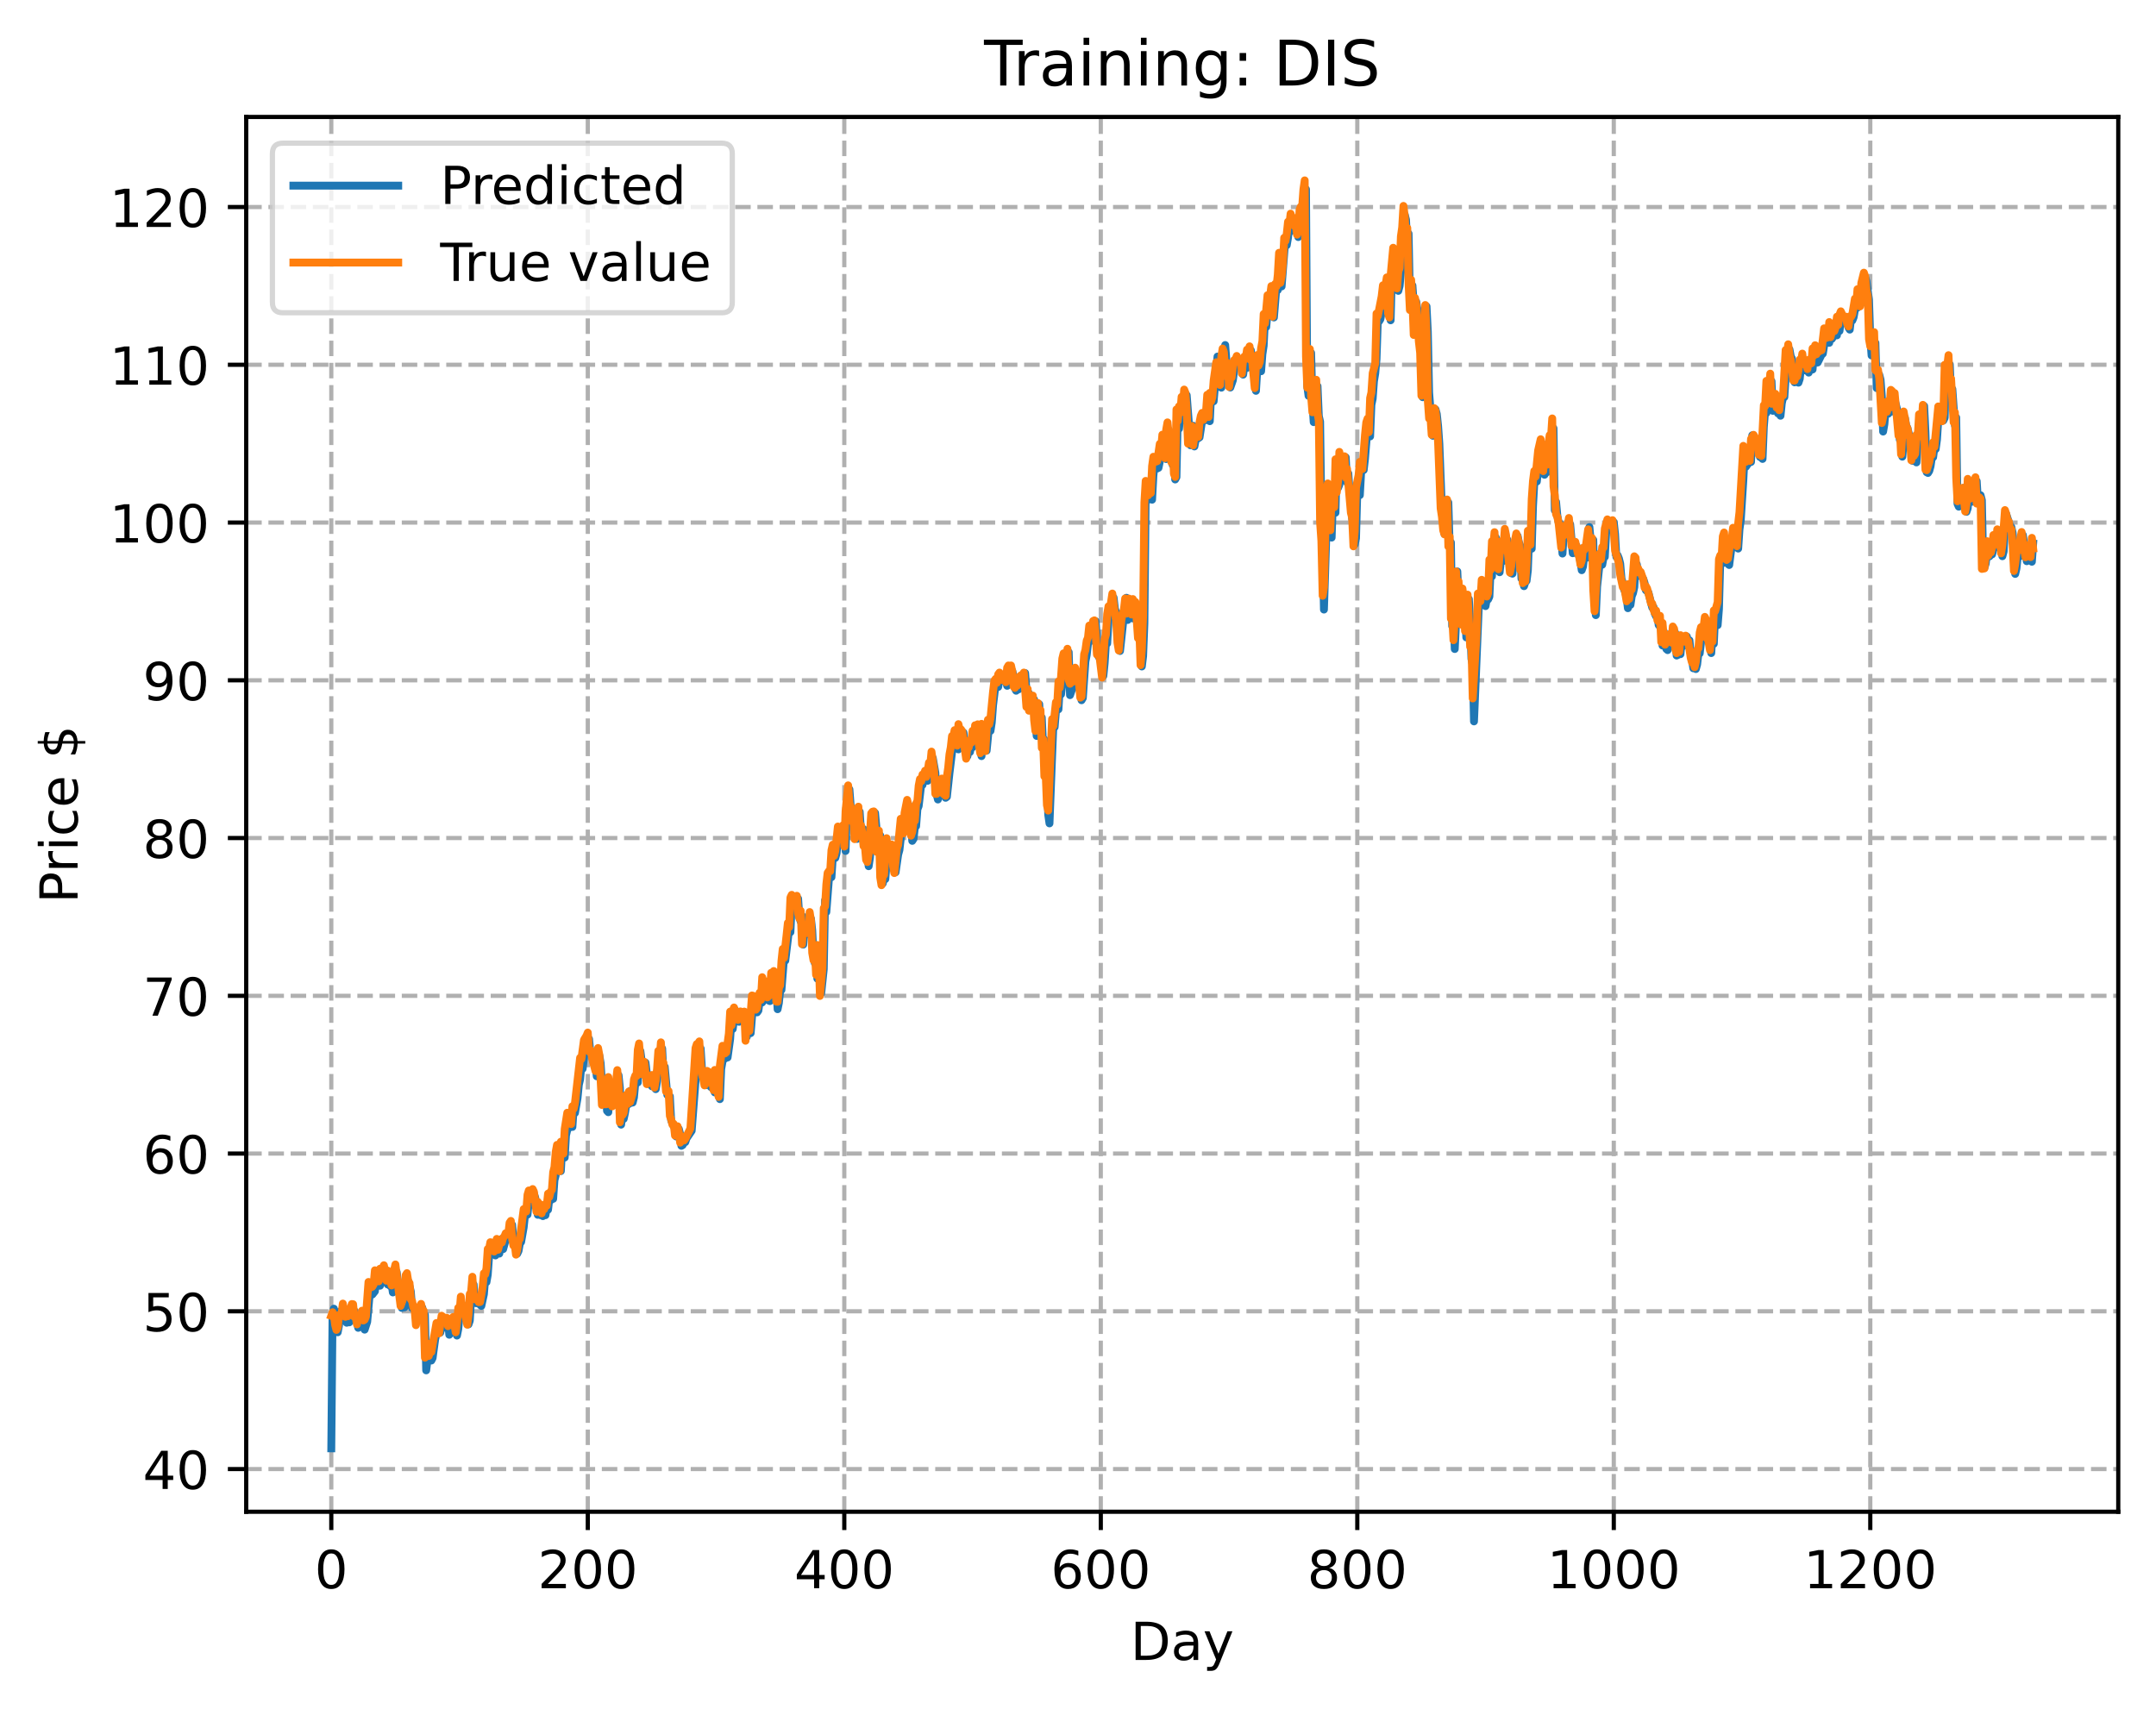 <?xml version="1.0" encoding="utf-8" standalone="no"?>
<!DOCTYPE svg PUBLIC "-//W3C//DTD SVG 1.1//EN"
  "http://www.w3.org/Graphics/SVG/1.1/DTD/svg11.dtd">
<!-- Created with matplotlib (https://matplotlib.org/) -->
<svg height="325.986pt" version="1.1" viewBox="0 0 411.286 325.986" width="411.286pt" xmlns="http://www.w3.org/2000/svg" xmlns:xlink="http://www.w3.org/1999/xlink">
 <defs>
  <style type="text/css">
*{stroke-linecap:butt;stroke-linejoin:round;}
  </style>
 </defs>
 <g id="figure_1">
  <g id="patch_1">
   <path d="M 0 325.986 
L 411.286 325.986 
L 411.286 0 
L 0 0 
z
" style="fill:#ffffff;"/>
  </g>
  <g id="axes_1">
   <g id="patch_2">
    <path d="M 46.966 288.43 
L 404.086 288.43 
L 404.086 22.318 
L 46.966 22.318 
z
" style="fill:#ffffff;"/>
   </g>
   <g id="matplotlib.axis_1">
    <g id="xtick_1">
     <g id="line2d_1">
      <path clip-path="url(#p6186c5f340)" d="M 63.198 288.43 
L 63.198 22.318 
" style="fill:none;stroke:#b0b0b0;stroke-dasharray:2.96,1.28;stroke-dashoffset:0;stroke-width:0.8;"/>
     </g>
     <g id="line2d_2">
      <defs>
       <path d="M 0 0 
L 0 3.5 
" id="m2de28bafc2" style="stroke:#000000;stroke-width:0.8;"/>
      </defs>
      <g>
       <use style="stroke:#000000;stroke-width:0.8;" x="63.198" xlink:href="#m2de28bafc2" y="288.43"/>
      </g>
     </g>
     <g id="text_1">
      <!-- 0 -->
      <defs>
       <path d="M 31.781 66.406 
Q 24.172 66.406 20.328 58.906 
Q 16.5 51.422 16.5 36.375 
Q 16.5 21.391 20.328 13.891 
Q 24.172 6.391 31.781 6.391 
Q 39.453 6.391 43.281 13.891 
Q 47.125 21.391 47.125 36.375 
Q 47.125 51.422 43.281 58.906 
Q 39.453 66.406 31.781 66.406 
z
M 31.781 74.219 
Q 44.047 74.219 50.516 64.516 
Q 56.984 54.828 56.984 36.375 
Q 56.984 17.969 50.516 8.266 
Q 44.047 -1.422 31.781 -1.422 
Q 19.531 -1.422 13.062 8.266 
Q 6.594 17.969 6.594 36.375 
Q 6.594 54.828 13.062 64.516 
Q 19.531 74.219 31.781 74.219 
z
" id="DejaVuSans-48"/>
      </defs>
      <g transform="translate(60.017 303.029)scale(0.1 -0.1)">
       <use xlink:href="#DejaVuSans-48"/>
      </g>
     </g>
    </g>
    <g id="xtick_2">
     <g id="line2d_3">
      <path clip-path="url(#p6186c5f340)" d="M 112.129 288.43 
L 112.129 22.318 
" style="fill:none;stroke:#b0b0b0;stroke-dasharray:2.96,1.28;stroke-dashoffset:0;stroke-width:0.8;"/>
     </g>
     <g id="line2d_4">
      <g>
       <use style="stroke:#000000;stroke-width:0.8;" x="112.129" xlink:href="#m2de28bafc2" y="288.43"/>
      </g>
     </g>
     <g id="text_2">
      <!-- 200 -->
      <defs>
       <path d="M 19.188 8.297 
L 53.609 8.297 
L 53.609 0 
L 7.328 0 
L 7.328 8.297 
Q 12.938 14.109 22.625 23.891 
Q 32.328 33.688 34.812 36.531 
Q 39.547 41.844 41.422 45.531 
Q 43.312 49.219 43.312 52.781 
Q 43.312 58.594 39.234 62.25 
Q 35.156 65.922 28.609 65.922 
Q 23.969 65.922 18.812 64.312 
Q 13.672 62.703 7.812 59.422 
L 7.812 69.391 
Q 13.766 71.781 18.938 73 
Q 24.125 74.219 28.422 74.219 
Q 39.75 74.219 46.484 68.547 
Q 53.219 62.891 53.219 53.422 
Q 53.219 48.922 51.531 44.891 
Q 49.859 40.875 45.406 35.406 
Q 44.188 33.984 37.641 27.219 
Q 31.109 20.453 19.188 8.297 
z
" id="DejaVuSans-50"/>
      </defs>
      <g transform="translate(102.585 303.029)scale(0.1 -0.1)">
       <use xlink:href="#DejaVuSans-50"/>
       <use x="63.623" xlink:href="#DejaVuSans-48"/>
       <use x="127.246" xlink:href="#DejaVuSans-48"/>
      </g>
     </g>
    </g>
    <g id="xtick_3">
     <g id="line2d_5">
      <path clip-path="url(#p6186c5f340)" d="M 161.06 288.43 
L 161.06 22.318 
" style="fill:none;stroke:#b0b0b0;stroke-dasharray:2.96,1.28;stroke-dashoffset:0;stroke-width:0.8;"/>
     </g>
     <g id="line2d_6">
      <g>
       <use style="stroke:#000000;stroke-width:0.8;" x="161.06" xlink:href="#m2de28bafc2" y="288.43"/>
      </g>
     </g>
     <g id="text_3">
      <!-- 400 -->
      <defs>
       <path d="M 37.797 64.312 
L 12.891 25.391 
L 37.797 25.391 
z
M 35.203 72.906 
L 47.609 72.906 
L 47.609 25.391 
L 58.016 25.391 
L 58.016 17.188 
L 47.609 17.188 
L 47.609 0 
L 37.797 0 
L 37.797 17.188 
L 4.891 17.188 
L 4.891 26.703 
z
" id="DejaVuSans-52"/>
      </defs>
      <g transform="translate(151.516 303.029)scale(0.1 -0.1)">
       <use xlink:href="#DejaVuSans-52"/>
       <use x="63.623" xlink:href="#DejaVuSans-48"/>
       <use x="127.246" xlink:href="#DejaVuSans-48"/>
      </g>
     </g>
    </g>
    <g id="xtick_4">
     <g id="line2d_7">
      <path clip-path="url(#p6186c5f340)" d="M 209.99 288.43 
L 209.99 22.318 
" style="fill:none;stroke:#b0b0b0;stroke-dasharray:2.96,1.28;stroke-dashoffset:0;stroke-width:0.8;"/>
     </g>
     <g id="line2d_8">
      <g>
       <use style="stroke:#000000;stroke-width:0.8;" x="209.99" xlink:href="#m2de28bafc2" y="288.43"/>
      </g>
     </g>
     <g id="text_4">
      <!-- 600 -->
      <defs>
       <path d="M 33.016 40.375 
Q 26.375 40.375 22.484 35.828 
Q 18.609 31.297 18.609 23.391 
Q 18.609 15.531 22.484 10.953 
Q 26.375 6.391 33.016 6.391 
Q 39.656 6.391 43.531 10.953 
Q 47.406 15.531 47.406 23.391 
Q 47.406 31.297 43.531 35.828 
Q 39.656 40.375 33.016 40.375 
z
M 52.594 71.297 
L 52.594 62.312 
Q 48.875 64.062 45.094 64.984 
Q 41.312 65.922 37.594 65.922 
Q 27.828 65.922 22.672 59.328 
Q 17.531 52.734 16.797 39.406 
Q 19.672 43.656 24.016 45.922 
Q 28.375 48.188 33.594 48.188 
Q 44.578 48.188 50.953 41.516 
Q 57.328 34.859 57.328 23.391 
Q 57.328 12.156 50.688 5.359 
Q 44.047 -1.422 33.016 -1.422 
Q 20.359 -1.422 13.672 8.266 
Q 6.984 17.969 6.984 36.375 
Q 6.984 53.656 15.188 63.938 
Q 23.391 74.219 37.203 74.219 
Q 40.922 74.219 44.703 73.484 
Q 48.484 72.75 52.594 71.297 
z
" id="DejaVuSans-54"/>
      </defs>
      <g transform="translate(200.446 303.029)scale(0.1 -0.1)">
       <use xlink:href="#DejaVuSans-54"/>
       <use x="63.623" xlink:href="#DejaVuSans-48"/>
       <use x="127.246" xlink:href="#DejaVuSans-48"/>
      </g>
     </g>
    </g>
    <g id="xtick_5">
     <g id="line2d_9">
      <path clip-path="url(#p6186c5f340)" d="M 258.921 288.43 
L 258.921 22.318 
" style="fill:none;stroke:#b0b0b0;stroke-dasharray:2.96,1.28;stroke-dashoffset:0;stroke-width:0.8;"/>
     </g>
     <g id="line2d_10">
      <g>
       <use style="stroke:#000000;stroke-width:0.8;" x="258.921" xlink:href="#m2de28bafc2" y="288.43"/>
      </g>
     </g>
     <g id="text_5">
      <!-- 800 -->
      <defs>
       <path d="M 31.781 34.625 
Q 24.75 34.625 20.719 30.859 
Q 16.703 27.094 16.703 20.516 
Q 16.703 13.922 20.719 10.156 
Q 24.75 6.391 31.781 6.391 
Q 38.812 6.391 42.859 10.172 
Q 46.922 13.969 46.922 20.516 
Q 46.922 27.094 42.891 30.859 
Q 38.875 34.625 31.781 34.625 
z
M 21.922 38.812 
Q 15.578 40.375 12.031 44.719 
Q 8.5 49.078 8.5 55.328 
Q 8.5 64.062 14.719 69.141 
Q 20.953 74.219 31.781 74.219 
Q 42.672 74.219 48.875 69.141 
Q 55.078 64.062 55.078 55.328 
Q 55.078 49.078 51.531 44.719 
Q 48 40.375 41.703 38.812 
Q 48.828 37.156 52.797 32.312 
Q 56.781 27.484 56.781 20.516 
Q 56.781 9.906 50.312 4.234 
Q 43.844 -1.422 31.781 -1.422 
Q 19.734 -1.422 13.25 4.234 
Q 6.781 9.906 6.781 20.516 
Q 6.781 27.484 10.781 32.312 
Q 14.797 37.156 21.922 38.812 
z
M 18.312 54.391 
Q 18.312 48.734 21.844 45.562 
Q 25.391 42.391 31.781 42.391 
Q 38.141 42.391 41.719 45.562 
Q 45.312 48.734 45.312 54.391 
Q 45.312 60.062 41.719 63.234 
Q 38.141 66.406 31.781 66.406 
Q 25.391 66.406 21.844 63.234 
Q 18.312 60.062 18.312 54.391 
z
" id="DejaVuSans-56"/>
      </defs>
      <g transform="translate(249.377 303.029)scale(0.1 -0.1)">
       <use xlink:href="#DejaVuSans-56"/>
       <use x="63.623" xlink:href="#DejaVuSans-48"/>
       <use x="127.246" xlink:href="#DejaVuSans-48"/>
      </g>
     </g>
    </g>
    <g id="xtick_6">
     <g id="line2d_11">
      <path clip-path="url(#p6186c5f340)" d="M 307.851 288.43 
L 307.851 22.318 
" style="fill:none;stroke:#b0b0b0;stroke-dasharray:2.96,1.28;stroke-dashoffset:0;stroke-width:0.8;"/>
     </g>
     <g id="line2d_12">
      <g>
       <use style="stroke:#000000;stroke-width:0.8;" x="307.851" xlink:href="#m2de28bafc2" y="288.43"/>
      </g>
     </g>
     <g id="text_6">
      <!-- 1000 -->
      <defs>
       <path d="M 12.406 8.297 
L 28.516 8.297 
L 28.516 63.922 
L 10.984 60.406 
L 10.984 69.391 
L 28.422 72.906 
L 38.281 72.906 
L 38.281 8.297 
L 54.391 8.297 
L 54.391 0 
L 12.406 0 
z
" id="DejaVuSans-49"/>
      </defs>
      <g transform="translate(295.126 303.029)scale(0.1 -0.1)">
       <use xlink:href="#DejaVuSans-49"/>
       <use x="63.623" xlink:href="#DejaVuSans-48"/>
       <use x="127.246" xlink:href="#DejaVuSans-48"/>
       <use x="190.869" xlink:href="#DejaVuSans-48"/>
      </g>
     </g>
    </g>
    <g id="xtick_7">
     <g id="line2d_13">
      <path clip-path="url(#p6186c5f340)" d="M 356.782 288.43 
L 356.782 22.318 
" style="fill:none;stroke:#b0b0b0;stroke-dasharray:2.96,1.28;stroke-dashoffset:0;stroke-width:0.8;"/>
     </g>
     <g id="line2d_14">
      <g>
       <use style="stroke:#000000;stroke-width:0.8;" x="356.782" xlink:href="#m2de28bafc2" y="288.43"/>
      </g>
     </g>
     <g id="text_7">
      <!-- 1200 -->
      <g transform="translate(344.057 303.029)scale(0.1 -0.1)">
       <use xlink:href="#DejaVuSans-49"/>
       <use x="63.623" xlink:href="#DejaVuSans-50"/>
       <use x="127.246" xlink:href="#DejaVuSans-48"/>
       <use x="190.869" xlink:href="#DejaVuSans-48"/>
      </g>
     </g>
    </g>
    <g id="text_8">
     <!-- Day -->
     <defs>
      <path d="M 19.672 64.797 
L 19.672 8.109 
L 31.594 8.109 
Q 46.688 8.109 53.688 14.938 
Q 60.688 21.781 60.688 36.531 
Q 60.688 51.172 53.688 57.984 
Q 46.688 64.797 31.594 64.797 
z
M 9.812 72.906 
L 30.078 72.906 
Q 51.266 72.906 61.172 64.094 
Q 71.094 55.281 71.094 36.531 
Q 71.094 17.672 61.125 8.828 
Q 51.172 0 30.078 0 
L 9.812 0 
z
" id="DejaVuSans-68"/>
      <path d="M 34.281 27.484 
Q 23.391 27.484 19.188 25 
Q 14.984 22.516 14.984 16.5 
Q 14.984 11.719 18.141 8.906 
Q 21.297 6.109 26.703 6.109 
Q 34.188 6.109 38.703 11.406 
Q 43.219 16.703 43.219 25.484 
L 43.219 27.484 
z
M 52.203 31.203 
L 52.203 0 
L 43.219 0 
L 43.219 8.297 
Q 40.141 3.328 35.547 0.953 
Q 30.953 -1.422 24.312 -1.422 
Q 15.922 -1.422 10.953 3.297 
Q 6 8.016 6 15.922 
Q 6 25.141 12.172 29.828 
Q 18.359 34.516 30.609 34.516 
L 43.219 34.516 
L 43.219 35.406 
Q 43.219 41.609 39.141 45 
Q 35.062 48.391 27.688 48.391 
Q 23 48.391 18.547 47.266 
Q 14.109 46.141 10.016 43.891 
L 10.016 52.203 
Q 14.938 54.109 19.578 55.047 
Q 24.219 56 28.609 56 
Q 40.484 56 46.344 49.844 
Q 52.203 43.703 52.203 31.203 
z
" id="DejaVuSans-97"/>
      <path d="M 32.172 -5.078 
Q 28.375 -14.844 24.75 -17.812 
Q 21.141 -20.797 15.094 -20.797 
L 7.906 -20.797 
L 7.906 -13.281 
L 13.188 -13.281 
Q 16.891 -13.281 18.938 -11.516 
Q 21 -9.766 23.484 -3.219 
L 25.094 0.875 
L 2.984 54.688 
L 12.5 54.688 
L 29.594 11.922 
L 46.688 54.688 
L 56.203 54.688 
z
" id="DejaVuSans-121"/>
     </defs>
     <g transform="translate(215.652 316.707)scale(0.1 -0.1)">
      <use xlink:href="#DejaVuSans-68"/>
      <use x="77.002" xlink:href="#DejaVuSans-97"/>
      <use x="138.281" xlink:href="#DejaVuSans-121"/>
     </g>
    </g>
   </g>
   <g id="matplotlib.axis_2">
    <g id="ytick_1">
     <g id="line2d_15">
      <path clip-path="url(#p6186c5f340)" d="M 46.966 280.288 
L 404.086 280.288 
" style="fill:none;stroke:#b0b0b0;stroke-dasharray:2.96,1.28;stroke-dashoffset:0;stroke-width:0.8;"/>
     </g>
     <g id="line2d_16">
      <defs>
       <path d="M 0 0 
L -3.5 0 
" id="m61f824a8d0" style="stroke:#000000;stroke-width:0.8;"/>
      </defs>
      <g>
       <use style="stroke:#000000;stroke-width:0.8;" x="46.966" xlink:href="#m61f824a8d0" y="280.288"/>
      </g>
     </g>
     <g id="text_9">
      <!-- 40 -->
      <g transform="translate(27.241 284.087)scale(0.1 -0.1)">
       <use xlink:href="#DejaVuSans-52"/>
       <use x="63.623" xlink:href="#DejaVuSans-48"/>
      </g>
     </g>
    </g>
    <g id="ytick_2">
     <g id="line2d_17">
      <path clip-path="url(#p6186c5f340)" d="M 46.966 250.189 
L 404.086 250.189 
" style="fill:none;stroke:#b0b0b0;stroke-dasharray:2.96,1.28;stroke-dashoffset:0;stroke-width:0.8;"/>
     </g>
     <g id="line2d_18">
      <g>
       <use style="stroke:#000000;stroke-width:0.8;" x="46.966" xlink:href="#m61f824a8d0" y="250.189"/>
      </g>
     </g>
     <g id="text_10">
      <!-- 50 -->
      <defs>
       <path d="M 10.797 72.906 
L 49.516 72.906 
L 49.516 64.594 
L 19.828 64.594 
L 19.828 46.734 
Q 21.969 47.469 24.109 47.828 
Q 26.266 48.188 28.422 48.188 
Q 40.625 48.188 47.75 41.5 
Q 54.891 34.812 54.891 23.391 
Q 54.891 11.625 47.562 5.094 
Q 40.234 -1.422 26.906 -1.422 
Q 22.312 -1.422 17.547 -0.641 
Q 12.797 0.141 7.719 1.703 
L 7.719 11.625 
Q 12.109 9.234 16.797 8.062 
Q 21.484 6.891 26.703 6.891 
Q 35.156 6.891 40.078 11.328 
Q 45.016 15.766 45.016 23.391 
Q 45.016 31 40.078 35.438 
Q 35.156 39.891 26.703 39.891 
Q 22.75 39.891 18.812 39.016 
Q 14.891 38.141 10.797 36.281 
z
" id="DejaVuSans-53"/>
      </defs>
      <g transform="translate(27.241 253.989)scale(0.1 -0.1)">
       <use xlink:href="#DejaVuSans-53"/>
       <use x="63.623" xlink:href="#DejaVuSans-48"/>
      </g>
     </g>
    </g>
    <g id="ytick_3">
     <g id="line2d_19">
      <path clip-path="url(#p6186c5f340)" d="M 46.966 220.091 
L 404.086 220.091 
" style="fill:none;stroke:#b0b0b0;stroke-dasharray:2.96,1.28;stroke-dashoffset:0;stroke-width:0.8;"/>
     </g>
     <g id="line2d_20">
      <g>
       <use style="stroke:#000000;stroke-width:0.8;" x="46.966" xlink:href="#m61f824a8d0" y="220.091"/>
      </g>
     </g>
     <g id="text_11">
      <!-- 60 -->
      <g transform="translate(27.241 223.89)scale(0.1 -0.1)">
       <use xlink:href="#DejaVuSans-54"/>
       <use x="63.623" xlink:href="#DejaVuSans-48"/>
      </g>
     </g>
    </g>
    <g id="ytick_4">
     <g id="line2d_21">
      <path clip-path="url(#p6186c5f340)" d="M 46.966 189.993 
L 404.086 189.993 
" style="fill:none;stroke:#b0b0b0;stroke-dasharray:2.96,1.28;stroke-dashoffset:0;stroke-width:0.8;"/>
     </g>
     <g id="line2d_22">
      <g>
       <use style="stroke:#000000;stroke-width:0.8;" x="46.966" xlink:href="#m61f824a8d0" y="189.993"/>
      </g>
     </g>
     <g id="text_12">
      <!-- 70 -->
      <defs>
       <path d="M 8.203 72.906 
L 55.078 72.906 
L 55.078 68.703 
L 28.609 0 
L 18.312 0 
L 43.219 64.594 
L 8.203 64.594 
z
" id="DejaVuSans-55"/>
      </defs>
      <g transform="translate(27.241 193.792)scale(0.1 -0.1)">
       <use xlink:href="#DejaVuSans-55"/>
       <use x="63.623" xlink:href="#DejaVuSans-48"/>
      </g>
     </g>
    </g>
    <g id="ytick_5">
     <g id="line2d_23">
      <path clip-path="url(#p6186c5f340)" d="M 46.966 159.894 
L 404.086 159.894 
" style="fill:none;stroke:#b0b0b0;stroke-dasharray:2.96,1.28;stroke-dashoffset:0;stroke-width:0.8;"/>
     </g>
     <g id="line2d_24">
      <g>
       <use style="stroke:#000000;stroke-width:0.8;" x="46.966" xlink:href="#m61f824a8d0" y="159.894"/>
      </g>
     </g>
     <g id="text_13">
      <!-- 80 -->
      <g transform="translate(27.241 163.694)scale(0.1 -0.1)">
       <use xlink:href="#DejaVuSans-56"/>
       <use x="63.623" xlink:href="#DejaVuSans-48"/>
      </g>
     </g>
    </g>
    <g id="ytick_6">
     <g id="line2d_25">
      <path clip-path="url(#p6186c5f340)" d="M 46.966 129.796 
L 404.086 129.796 
" style="fill:none;stroke:#b0b0b0;stroke-dasharray:2.96,1.28;stroke-dashoffset:0;stroke-width:0.8;"/>
     </g>
     <g id="line2d_26">
      <g>
       <use style="stroke:#000000;stroke-width:0.8;" x="46.966" xlink:href="#m61f824a8d0" y="129.796"/>
      </g>
     </g>
     <g id="text_14">
      <!-- 90 -->
      <defs>
       <path d="M 10.984 1.516 
L 10.984 10.5 
Q 14.703 8.734 18.5 7.812 
Q 22.312 6.891 25.984 6.891 
Q 35.75 6.891 40.891 13.453 
Q 46.047 20.016 46.781 33.406 
Q 43.953 29.203 39.594 26.953 
Q 35.25 24.703 29.984 24.703 
Q 19.047 24.703 12.672 31.312 
Q 6.297 37.938 6.297 49.422 
Q 6.297 60.641 12.938 67.422 
Q 19.578 74.219 30.609 74.219 
Q 43.266 74.219 49.922 64.516 
Q 56.594 54.828 56.594 36.375 
Q 56.594 19.141 48.406 8.859 
Q 40.234 -1.422 26.422 -1.422 
Q 22.703 -1.422 18.891 -0.688 
Q 15.094 0.047 10.984 1.516 
z
M 30.609 32.422 
Q 37.25 32.422 41.125 36.953 
Q 45.016 41.5 45.016 49.422 
Q 45.016 57.281 41.125 61.844 
Q 37.25 66.406 30.609 66.406 
Q 23.969 66.406 20.094 61.844 
Q 16.219 57.281 16.219 49.422 
Q 16.219 41.5 20.094 36.953 
Q 23.969 32.422 30.609 32.422 
z
" id="DejaVuSans-57"/>
      </defs>
      <g transform="translate(27.241 133.595)scale(0.1 -0.1)">
       <use xlink:href="#DejaVuSans-57"/>
       <use x="63.623" xlink:href="#DejaVuSans-48"/>
      </g>
     </g>
    </g>
    <g id="ytick_7">
     <g id="line2d_27">
      <path clip-path="url(#p6186c5f340)" d="M 46.966 99.698 
L 404.086 99.698 
" style="fill:none;stroke:#b0b0b0;stroke-dasharray:2.96,1.28;stroke-dashoffset:0;stroke-width:0.8;"/>
     </g>
     <g id="line2d_28">
      <g>
       <use style="stroke:#000000;stroke-width:0.8;" x="46.966" xlink:href="#m61f824a8d0" y="99.698"/>
      </g>
     </g>
     <g id="text_15">
      <!-- 100 -->
      <g transform="translate(20.878 103.497)scale(0.1 -0.1)">
       <use xlink:href="#DejaVuSans-49"/>
       <use x="63.623" xlink:href="#DejaVuSans-48"/>
       <use x="127.246" xlink:href="#DejaVuSans-48"/>
      </g>
     </g>
    </g>
    <g id="ytick_8">
     <g id="line2d_29">
      <path clip-path="url(#p6186c5f340)" d="M 46.966 69.599 
L 404.086 69.599 
" style="fill:none;stroke:#b0b0b0;stroke-dasharray:2.96,1.28;stroke-dashoffset:0;stroke-width:0.8;"/>
     </g>
     <g id="line2d_30">
      <g>
       <use style="stroke:#000000;stroke-width:0.8;" x="46.966" xlink:href="#m61f824a8d0" y="69.599"/>
      </g>
     </g>
     <g id="text_16">
      <!-- 110 -->
      <g transform="translate(20.878 73.398)scale(0.1 -0.1)">
       <use xlink:href="#DejaVuSans-49"/>
       <use x="63.623" xlink:href="#DejaVuSans-49"/>
       <use x="127.246" xlink:href="#DejaVuSans-48"/>
      </g>
     </g>
    </g>
    <g id="ytick_9">
     <g id="line2d_31">
      <path clip-path="url(#p6186c5f340)" d="M 46.966 39.501 
L 404.086 39.501 
" style="fill:none;stroke:#b0b0b0;stroke-dasharray:2.96,1.28;stroke-dashoffset:0;stroke-width:0.8;"/>
     </g>
     <g id="line2d_32">
      <g>
       <use style="stroke:#000000;stroke-width:0.8;" x="46.966" xlink:href="#m61f824a8d0" y="39.501"/>
      </g>
     </g>
     <g id="text_17">
      <!-- 120 -->
      <g transform="translate(20.878 43.3)scale(0.1 -0.1)">
       <use xlink:href="#DejaVuSans-49"/>
       <use x="63.623" xlink:href="#DejaVuSans-50"/>
       <use x="127.246" xlink:href="#DejaVuSans-48"/>
      </g>
     </g>
    </g>
    <g id="text_18">
     <!-- Price $ -->
     <defs>
      <path d="M 19.672 64.797 
L 19.672 37.406 
L 32.078 37.406 
Q 38.969 37.406 42.719 40.969 
Q 46.484 44.531 46.484 51.125 
Q 46.484 57.672 42.719 61.234 
Q 38.969 64.797 32.078 64.797 
z
M 9.812 72.906 
L 32.078 72.906 
Q 44.344 72.906 50.609 67.359 
Q 56.891 61.812 56.891 51.125 
Q 56.891 40.328 50.609 34.812 
Q 44.344 29.297 32.078 29.297 
L 19.672 29.297 
L 19.672 0 
L 9.812 0 
z
" id="DejaVuSans-80"/>
      <path d="M 41.109 46.297 
Q 39.594 47.172 37.812 47.578 
Q 36.031 48 33.891 48 
Q 26.266 48 22.188 43.047 
Q 18.109 38.094 18.109 28.812 
L 18.109 0 
L 9.078 0 
L 9.078 54.688 
L 18.109 54.688 
L 18.109 46.188 
Q 20.953 51.172 25.484 53.578 
Q 30.031 56 36.531 56 
Q 37.453 56 38.578 55.875 
Q 39.703 55.766 41.062 55.516 
z
" id="DejaVuSans-114"/>
      <path d="M 9.422 54.688 
L 18.406 54.688 
L 18.406 0 
L 9.422 0 
z
M 9.422 75.984 
L 18.406 75.984 
L 18.406 64.594 
L 9.422 64.594 
z
" id="DejaVuSans-105"/>
      <path d="M 48.781 52.594 
L 48.781 44.188 
Q 44.969 46.297 41.141 47.344 
Q 37.312 48.391 33.406 48.391 
Q 24.656 48.391 19.812 42.844 
Q 14.984 37.312 14.984 27.297 
Q 14.984 17.281 19.812 11.734 
Q 24.656 6.203 33.406 6.203 
Q 37.312 6.203 41.141 7.25 
Q 44.969 8.297 48.781 10.406 
L 48.781 2.094 
Q 45.016 0.344 40.984 -0.531 
Q 36.969 -1.422 32.422 -1.422 
Q 20.062 -1.422 12.781 6.344 
Q 5.516 14.109 5.516 27.297 
Q 5.516 40.672 12.859 48.328 
Q 20.219 56 33.016 56 
Q 37.156 56 41.109 55.141 
Q 45.062 54.297 48.781 52.594 
z
" id="DejaVuSans-99"/>
      <path d="M 56.203 29.594 
L 56.203 25.203 
L 14.891 25.203 
Q 15.484 15.922 20.484 11.062 
Q 25.484 6.203 34.422 6.203 
Q 39.594 6.203 44.453 7.469 
Q 49.312 8.734 54.109 11.281 
L 54.109 2.781 
Q 49.266 0.734 44.188 -0.344 
Q 39.109 -1.422 33.891 -1.422 
Q 20.797 -1.422 13.156 6.188 
Q 5.516 13.812 5.516 26.812 
Q 5.516 40.234 12.766 48.109 
Q 20.016 56 32.328 56 
Q 43.359 56 49.781 48.891 
Q 56.203 41.797 56.203 29.594 
z
M 47.219 32.234 
Q 47.125 39.594 43.094 43.984 
Q 39.062 48.391 32.422 48.391 
Q 24.906 48.391 20.391 44.141 
Q 15.875 39.891 15.188 32.172 
z
" id="DejaVuSans-101"/>
      <path id="DejaVuSans-32"/>
      <path d="M 33.797 -14.703 
L 28.906 -14.703 
L 28.859 0 
Q 23.734 0.094 18.609 1.188 
Q 13.484 2.297 8.297 4.5 
L 8.297 13.281 
Q 13.281 10.156 18.375 8.562 
Q 23.484 6.984 28.906 6.938 
L 28.906 29.203 
Q 18.109 30.953 13.203 35.156 
Q 8.297 39.359 8.297 46.688 
Q 8.297 54.641 13.625 59.219 
Q 18.953 63.812 28.906 64.5 
L 28.906 75.984 
L 33.797 75.984 
L 33.797 64.656 
Q 38.328 64.453 42.578 63.688 
Q 46.828 62.938 50.875 61.625 
L 50.875 53.078 
Q 46.828 55.125 42.547 56.25 
Q 38.281 57.375 33.797 57.562 
L 33.797 36.719 
Q 44.875 35.016 50.094 30.609 
Q 55.328 26.219 55.328 18.609 
Q 55.328 10.359 49.781 5.594 
Q 44.234 0.828 33.797 0.094 
z
M 28.906 37.594 
L 28.906 57.625 
Q 23.25 56.984 20.266 54.391 
Q 17.281 51.812 17.281 47.516 
Q 17.281 43.312 20.031 40.969 
Q 22.797 38.625 28.906 37.594 
z
M 33.797 28.219 
L 33.797 7.078 
Q 39.984 7.906 43.141 10.594 
Q 46.297 13.281 46.297 17.672 
Q 46.297 21.969 43.281 24.5 
Q 40.281 27.047 33.797 28.219 
z
" id="DejaVuSans-36"/>
     </defs>
     <g transform="translate(14.798 172.342)rotate(-90)scale(0.1 -0.1)">
      <use xlink:href="#DejaVuSans-80"/>
      <use x="58.553" xlink:href="#DejaVuSans-114"/>
      <use x="99.666" xlink:href="#DejaVuSans-105"/>
      <use x="127.449" xlink:href="#DejaVuSans-99"/>
      <use x="182.43" xlink:href="#DejaVuSans-101"/>
      <use x="243.953" xlink:href="#DejaVuSans-32"/>
      <use x="275.74" xlink:href="#DejaVuSans-36"/>
     </g>
    </g>
   </g>
   <g id="line2d_33">
    <path clip-path="url(#p6186c5f340)" d="M 63.198 276.334 
L 63.443 250.633 
L 63.688 249.685 
L 64.177 252.424 
L 64.422 254.193 
L 64.666 252.9 
L 64.911 250.209 
L 65.156 250.998 
L 65.4 250.606 
L 65.645 249.972 
L 66.134 252.371 
L 66.379 251.83 
L 66.623 252.301 
L 67.357 249.881 
L 67.602 250.098 
L 67.847 251.977 
L 68.091 252.231 
L 68.336 253.342 
L 68.825 252.341 
L 69.07 252.147 
L 69.315 251.123 
L 69.559 253.69 
L 70.049 252.19 
L 70.538 246.724 
L 70.783 246.088 
L 71.027 246.987 
L 71.517 246.371 
L 71.761 244 
L 72.006 245.146 
L 72.251 245.315 
L 72.495 245.31 
L 72.74 243.709 
L 72.984 243.717 
L 73.229 242.761 
L 73.474 242.694 
L 73.718 243.224 
L 73.963 245.074 
L 74.208 243.866 
L 74.452 245.372 
L 74.697 244.975 
L 74.942 246.591 
L 75.186 244.338 
L 75.431 243.18 
L 75.676 242.703 
L 76.165 246.65 
L 76.41 247.075 
L 76.654 249.551 
L 76.899 249.091 
L 77.144 249.453 
L 77.633 244.582 
L 77.878 244.42 
L 78.367 246.409 
L 78.611 249.571 
L 78.856 249.435 
L 79.101 249.909 
L 79.345 250.653 
L 79.59 252.096 
L 80.079 250.958 
L 80.324 249.397 
L 80.569 249.525 
L 80.813 251.393 
L 81.058 250.865 
L 81.303 261.459 
L 81.792 257.575 
L 82.037 259.314 
L 82.281 259.585 
L 82.526 259.107 
L 83.015 255.516 
L 83.26 254.437 
L 83.505 252.774 
L 83.749 254.112 
L 83.994 254.248 
L 84.239 253.186 
L 84.483 251.319 
L 84.728 252.864 
L 84.972 253.294 
L 85.217 253.064 
L 85.462 251.796 
L 85.706 254.664 
L 85.951 253.309 
L 86.685 251.941 
L 86.93 254.078 
L 87.174 254.819 
L 87.419 253.591 
L 87.664 250.918 
L 87.908 251.316 
L 88.153 248.89 
L 88.398 250.856 
L 88.642 251.177 
L 88.887 251.217 
L 89.132 252.239 
L 89.376 252.68 
L 89.621 251.979 
L 89.866 247.564 
L 90.11 247.918 
L 90.355 245.091 
L 90.599 248.419 
L 90.844 248.651 
L 91.089 248.047 
L 91.333 248.091 
L 91.578 248.937 
L 91.823 249.163 
L 92.312 246.922 
L 92.557 243.915 
L 92.801 244.623 
L 93.046 243.214 
L 93.291 239.778 
L 93.78 238.339 
L 94.025 238.281 
L 94.269 239.165 
L 94.514 239.532 
L 94.759 239.164 
L 95.003 236.675 
L 95.248 239.185 
L 95.737 236.373 
L 95.982 238.325 
L 96.471 236.531 
L 96.716 235.989 
L 96.96 235.897 
L 97.205 236.192 
L 97.45 234.313 
L 97.694 233.686 
L 97.939 236.532 
L 98.184 237.8 
L 98.428 237.791 
L 98.673 239.187 
L 98.918 238.671 
L 99.162 237.271 
L 99.407 236.961 
L 99.896 234.194 
L 100.141 231.897 
L 100.63 231.752 
L 100.875 229.093 
L 101.12 228.166 
L 101.364 229.804 
L 101.854 227.775 
L 102.098 228.506 
L 102.587 231.781 
L 102.832 229.961 
L 103.077 231.838 
L 103.321 230.422 
L 103.566 232.028 
L 103.811 231.024 
L 104.055 231.854 
L 104.3 230.452 
L 104.545 230.814 
L 104.789 228.709 
L 105.034 229.015 
L 105.279 228.246 
L 105.523 228.733 
L 105.768 225.184 
L 106.013 224.23 
L 106.257 221.016 
L 106.502 219.694 
L 106.747 219.583 
L 106.991 223.439 
L 107.236 218.939 
L 107.481 219.532 
L 107.725 220.858 
L 107.97 216.617 
L 108.215 215.59 
L 108.459 213.87 
L 108.704 215.111 
L 108.948 214.961 
L 109.193 215.014 
L 109.438 211.472 
L 109.682 212.349 
L 110.172 209.521 
L 110.416 206.987 
L 110.661 205.942 
L 110.906 203.298 
L 111.15 203.908 
L 111.64 199.872 
L 111.884 199.494 
L 112.129 198.665 
L 112.374 198.24 
L 112.618 200.914 
L 112.863 201.299 
L 113.108 202.312 
L 113.597 203.18 
L 113.842 205.354 
L 114.086 205.328 
L 114.331 201.404 
L 114.575 202.813 
L 115.065 210.18 
L 115.309 209.573 
L 115.554 208.365 
L 115.799 211.946 
L 116.043 212.202 
L 116.288 206.33 
L 116.533 208.792 
L 116.777 209.523 
L 117.022 210.844 
L 117.267 208.469 
L 117.511 209.675 
L 118.001 205.148 
L 118.245 207.499 
L 118.49 214.576 
L 118.735 212.212 
L 118.979 213.48 
L 119.224 212.339 
L 119.713 209.308 
L 119.958 210.635 
L 120.203 208.163 
L 120.447 210.399 
L 120.692 210.359 
L 120.936 209.384 
L 121.181 206.709 
L 121.426 205.532 
L 121.67 206.526 
L 121.915 200.641 
L 122.16 200.545 
L 122.404 202.353 
L 122.649 204.992 
L 122.894 204.197 
L 123.138 202.74 
L 123.628 206.777 
L 123.872 206.85 
L 124.117 206.173 
L 124.362 207.256 
L 124.606 206.334 
L 125.096 207.807 
L 125.34 206.303 
L 125.83 201.646 
L 126.074 202.872 
L 126.319 200.063 
L 126.563 205.07 
L 126.808 203.541 
L 127.297 208.895 
L 127.787 209.167 
L 128.031 213.752 
L 128.521 214.886 
L 128.765 214.845 
L 129.01 216.835 
L 129.255 215.836 
L 129.499 215.405 
L 129.744 216.367 
L 129.989 218.618 
L 130.233 218.467 
L 130.478 217.285 
L 130.723 217.919 
L 130.967 217.184 
L 131.946 215.748 
L 133.169 199.905 
L 133.414 200.208 
L 133.658 200.048 
L 133.903 203.891 
L 134.148 205.275 
L 134.392 205.951 
L 134.637 207.051 
L 134.882 206.941 
L 135.126 205.293 
L 135.371 205.65 
L 135.616 207.406 
L 135.86 206.398 
L 136.105 206.091 
L 136.35 208.425 
L 136.594 205.279 
L 137.328 209.707 
L 137.573 203.975 
L 138.062 201.248 
L 138.307 201.97 
L 138.551 201.662 
L 138.796 201.762 
L 139.285 198.24 
L 139.53 194.412 
L 139.775 196.331 
L 140.264 192.722 
L 140.509 193.583 
L 140.753 193.66 
L 140.998 194.955 
L 141.243 194.498 
L 141.487 193.549 
L 141.977 194.687 
L 142.221 193.189 
L 142.466 197.819 
L 142.711 195.186 
L 142.955 195.575 
L 143.2 197.118 
L 143.689 191.196 
L 144.178 192.2 
L 144.423 193.156 
L 144.668 192.817 
L 144.912 191.103 
L 145.157 190.612 
L 145.402 191.264 
L 145.646 187.432 
L 145.891 188.464 
L 146.136 188.667 
L 146.38 187.459 
L 146.625 190.881 
L 146.87 191.001 
L 147.114 189.642 
L 147.359 186.145 
L 147.604 187.659 
L 147.848 186.41 
L 148.093 188.314 
L 148.338 192.552 
L 148.582 191.34 
L 148.827 189.012 
L 149.072 188.866 
L 149.561 182.829 
L 149.806 183.286 
L 150.539 177.214 
L 150.784 177.852 
L 151.029 172.193 
L 151.273 171.898 
L 151.518 172.298 
L 151.763 172.158 
L 152.007 172.657 
L 152.252 171.466 
L 152.497 175.091 
L 152.741 175.814 
L 152.986 174.701 
L 153.231 180.225 
L 153.475 177.498 
L 153.72 177.447 
L 153.965 178.132 
L 154.454 178.258 
L 154.699 175.276 
L 154.943 177.475 
L 155.188 182.318 
L 155.433 183.744 
L 155.677 182.01 
L 155.922 186.727 
L 156.166 180.691 
L 156.411 183.152 
L 156.656 189.511 
L 157.145 184.879 
L 157.39 171.767 
L 157.634 174.01 
L 158.124 167.752 
L 158.368 167.251 
L 158.613 167.368 
L 158.858 163.616 
L 159.102 161.711 
L 159.347 163.691 
L 159.592 162.784 
L 160.081 158.122 
L 160.326 159.636 
L 160.57 159.8 
L 160.815 159.364 
L 161.06 157.984 
L 161.304 162.356 
L 161.549 155.102 
L 162.038 150.599 
L 162.283 153.826 
L 162.527 154.172 
L 162.772 156.492 
L 163.017 156.893 
L 163.261 159.687 
L 163.506 160.06 
L 163.751 156.353 
L 163.995 154.875 
L 164.24 158.46 
L 164.729 158.192 
L 164.974 160.722 
L 165.219 161.245 
L 165.708 165.267 
L 165.953 163.626 
L 166.442 156.157 
L 166.687 155.887 
L 166.931 155.11 
L 167.176 157.771 
L 167.421 161.994 
L 167.665 162.027 
L 167.91 159.397 
L 168.154 166.194 
L 168.399 168.549 
L 168.644 167.25 
L 168.888 167.729 
L 169.378 161.353 
L 169.622 163.453 
L 169.867 162.149 
L 170.112 161.994 
L 170.356 161.591 
L 170.601 165.338 
L 170.846 166.429 
L 171.335 163.053 
L 171.58 162.172 
L 172.069 157.87 
L 172.314 157.401 
L 172.558 158.242 
L 172.803 156.027 
L 173.048 155.606 
L 173.292 153.507 
L 173.537 154.339 
L 174.026 160.433 
L 174.271 160.049 
L 174.515 157.896 
L 174.76 157.637 
L 175.005 154.402 
L 175.249 153.788 
L 175.739 149.627 
L 175.983 149.758 
L 176.228 148.656 
L 176.473 148.667 
L 176.717 147.828 
L 176.962 148.972 
L 177.207 148.259 
L 177.451 146.654 
L 177.696 146.971 
L 177.941 144.615 
L 178.43 147.42 
L 178.675 151.564 
L 178.919 152.541 
L 179.164 151.018 
L 179.409 151.606 
L 179.898 149.646 
L 180.142 151.593 
L 180.387 152.214 
L 180.632 152.031 
L 181.121 147.533 
L 181.855 141.577 
L 182.1 141.509 
L 182.344 140.195 
L 182.589 141.111 
L 182.834 142.976 
L 183.078 139.426 
L 183.323 140.621 
L 183.812 139.786 
L 184.057 142.123 
L 184.302 142.99 
L 184.546 144.28 
L 184.791 142.943 
L 185.036 143.48 
L 185.28 142.277 
L 185.525 142.579 
L 185.77 140.429 
L 186.014 142.029 
L 186.259 139.933 
L 186.503 141.627 
L 186.748 139.144 
L 186.993 142.842 
L 187.237 144.265 
L 187.482 138.965 
L 187.727 140.547 
L 187.971 140.782 
L 188.216 143.218 
L 188.705 138.172 
L 188.95 139.448 
L 189.195 137.827 
L 189.439 134.567 
L 189.929 130.5 
L 190.173 130.373 
L 190.418 131.072 
L 190.663 129.536 
L 190.907 128.94 
L 191.152 128.819 
L 191.397 129.882 
L 191.641 129.483 
L 191.886 129.931 
L 192.13 130.849 
L 192.375 128.368 
L 192.62 127.641 
L 192.864 129.928 
L 193.109 128.017 
L 193.354 128.999 
L 193.598 131.314 
L 193.843 131.792 
L 194.088 131.205 
L 194.332 131.517 
L 194.577 130.507 
L 194.822 130.16 
L 195.066 129.397 
L 195.311 129.721 
L 195.556 128.411 
L 196.045 134.693 
L 196.29 132.279 
L 196.534 135.413 
L 196.779 134.159 
L 197.024 134.68 
L 197.268 133.46 
L 197.758 140.415 
L 198.002 134.65 
L 198.247 134.35 
L 198.491 138.84 
L 198.736 136.909 
L 198.981 142.353 
L 199.225 141.077 
L 199.47 147.48 
L 199.715 146.34 
L 199.959 155.43 
L 200.204 157.099 
L 200.693 144.486 
L 200.938 138.382 
L 201.183 138.736 
L 201.427 135.814 
L 201.672 135.044 
L 201.917 135.34 
L 202.161 131.08 
L 202.406 132.472 
L 202.651 130.444 
L 202.895 125.975 
L 203.14 125.912 
L 203.385 129.196 
L 203.874 124.441 
L 204.118 132.629 
L 204.608 131.227 
L 204.852 131.222 
L 205.097 129.214 
L 205.342 128.172 
L 205.586 129.678 
L 205.831 129.66 
L 206.076 130.942 
L 206.32 133.601 
L 206.565 133.184 
L 207.054 126.219 
L 207.299 124.985 
L 207.544 122.816 
L 207.788 122.5 
L 208.033 120.443 
L 208.278 121.095 
L 208.522 120.766 
L 208.767 118.734 
L 209.012 118.526 
L 209.501 125.141 
L 209.99 125.93 
L 210.235 127.026 
L 210.479 128.96 
L 210.724 126.537 
L 210.969 122.663 
L 211.213 122.764 
L 211.458 118.445 
L 211.703 116.442 
L 211.947 116.841 
L 212.437 114.026 
L 212.681 116.114 
L 212.926 116.921 
L 213.171 118.234 
L 213.415 123.047 
L 213.66 124.207 
L 214.394 117.458 
L 214.639 117.616 
L 214.883 114.05 
L 215.128 118.286 
L 215.373 117.241 
L 215.617 115.29 
L 216.106 117.993 
L 216.351 115.338 
L 216.596 116.296 
L 216.84 116.452 
L 217.33 121.684 
L 217.574 121.357 
L 217.819 127.157 
L 218.064 125.195 
L 218.308 118.958 
L 218.553 94.752 
L 218.798 94.156 
L 219.042 94.954 
L 219.287 95.289 
L 219.532 95.134 
L 219.776 95.341 
L 220.021 90.79 
L 220.266 88.513 
L 220.51 88.634 
L 220.755 89.386 
L 221 89.262 
L 221.244 88.094 
L 221.489 86.196 
L 221.734 87.016 
L 221.978 84.416 
L 222.223 86.849 
L 222.467 87.584 
L 222.712 83.312 
L 222.957 82.052 
L 223.201 84.64 
L 223.446 85.238 
L 223.691 88.674 
L 223.935 85.13 
L 224.18 91.482 
L 224.425 91.024 
L 224.669 79.632 
L 224.914 81.801 
L 225.159 78.971 
L 225.403 80.328 
L 225.648 77.777 
L 225.893 78.41 
L 226.137 75.091 
L 226.382 75.415 
L 227.116 84.956 
L 227.361 83.5 
L 227.605 81.221 
L 227.85 85.18 
L 228.339 82.655 
L 228.584 83.618 
L 228.828 83.446 
L 229.318 80.274 
L 229.562 79.835 
L 229.807 80.155 
L 230.052 80.164 
L 230.296 79.145 
L 230.541 76.276 
L 230.786 80.356 
L 231.03 75.375 
L 231.275 76.467 
L 231.52 76.565 
L 232.254 68.029 
L 232.498 69.891 
L 232.743 70.585 
L 232.988 73.969 
L 233.232 68.626 
L 233.722 65.83 
L 234.211 72.092 
L 234.455 69.704 
L 234.7 73.939 
L 235.189 72.542 
L 235.434 70.672 
L 235.679 69.681 
L 235.923 69.401 
L 236.168 68.38 
L 236.413 69.447 
L 236.657 69.408 
L 236.902 69.166 
L 237.147 71.478 
L 237.391 69.657 
L 237.636 69.487 
L 237.881 70.192 
L 238.125 67.212 
L 238.37 68.214 
L 238.615 66.826 
L 238.859 69.22 
L 239.104 69.41 
L 239.593 74.569 
L 239.838 70.541 
L 240.082 68.526 
L 240.327 70.791 
L 240.572 70.833 
L 240.816 67.587 
L 241.061 65.967 
L 241.306 60.928 
L 241.55 62.389 
L 242.04 56.818 
L 242.284 58.685 
L 242.529 56.054 
L 242.774 54.88 
L 243.018 60.573 
L 243.508 54.601 
L 243.752 55.349 
L 243.997 54.207 
L 244.242 49.854 
L 244.486 54.655 
L 245.22 45.282 
L 245.465 46.786 
L 245.709 45.341 
L 245.954 42.652 
L 246.199 44.149 
L 246.443 41.667 
L 246.688 42.348 
L 246.933 42.279 
L 247.177 43.796 
L 247.422 42.965 
L 247.667 45.229 
L 247.911 44.723 
L 248.156 40.938 
L 248.401 40.694 
L 248.645 40.194 
L 248.89 36.52 
L 249.135 36.115 
L 249.379 73.687 
L 249.624 75.52 
L 249.869 72.205 
L 250.113 67.333 
L 250.358 76.804 
L 250.603 80.542 
L 250.847 77.721 
L 251.092 78.773 
L 251.337 73.672 
L 251.581 79.39 
L 251.826 80.44 
L 252.07 98.416 
L 252.315 104.42 
L 252.56 116.302 
L 253.294 93.394 
L 253.538 93.496 
L 253.783 96.009 
L 254.028 102.57 
L 254.272 95.174 
L 254.517 94.037 
L 254.762 97.829 
L 255.006 87.719 
L 255.251 93.083 
L 255.496 92.498 
L 255.74 87.997 
L 256.23 91.271 
L 256.474 89.842 
L 256.719 87.258 
L 256.964 92.056 
L 257.208 90.327 
L 257.453 93.819 
L 257.697 95.497 
L 257.942 99.009 
L 258.187 98.696 
L 258.431 103.88 
L 258.676 102.722 
L 258.921 93.924 
L 259.165 93.229 
L 259.41 94.472 
L 259.655 90.071 
L 259.899 89.334 
L 260.144 89.676 
L 260.389 87.548 
L 260.878 81.588 
L 261.123 81.448 
L 261.367 83.27 
L 261.612 77.236 
L 261.857 76.078 
L 262.101 72.733 
L 262.346 71.234 
L 262.591 68.529 
L 262.835 61.288 
L 263.08 61.31 
L 263.325 60.918 
L 263.814 58.116 
L 264.058 55.937 
L 264.303 58.866 
L 264.548 55.236 
L 264.792 53.868 
L 265.037 59.782 
L 265.282 61.11 
L 265.526 52 
L 265.771 51.512 
L 266.016 49.786 
L 266.505 52.314 
L 266.75 55.492 
L 266.994 54.573 
L 267.239 52.003 
L 267.484 46.912 
L 267.728 45.178 
L 267.973 40.957 
L 268.218 41.925 
L 268.462 47.121 
L 268.707 44.572 
L 268.952 56.406 
L 269.196 58.886 
L 269.441 54.474 
L 269.685 57.839 
L 269.93 63.331 
L 270.175 57.585 
L 270.419 59.189 
L 270.909 65.522 
L 271.153 67.785 
L 271.398 75.784 
L 271.643 72.316 
L 271.887 62.379 
L 272.132 58.464 
L 272.377 63.306 
L 272.621 74.875 
L 272.866 77.944 
L 273.111 79.192 
L 273.355 83.149 
L 273.6 82.955 
L 273.845 78.121 
L 274.089 78.984 
L 274.334 81.263 
L 274.579 84.72 
L 275.068 97.347 
L 275.557 101.892 
L 276.046 100.363 
L 276.291 95.876 
L 276.536 103.943 
L 276.78 103.495 
L 277.025 119.453 
L 277.27 117.908 
L 277.514 123.828 
L 277.759 118.786 
L 278.004 109.027 
L 278.248 114.454 
L 278.493 112.167 
L 278.738 116.809 
L 278.982 118.859 
L 279.227 113.427 
L 279.472 115.67 
L 279.716 121.612 
L 279.961 115.929 
L 280.206 114.313 
L 280.45 118.618 
L 280.695 125.699 
L 280.94 126.809 
L 281.184 137.639 
L 282.163 114.207 
L 282.652 115.257 
L 282.897 111.019 
L 283.386 115.64 
L 283.631 114.273 
L 283.875 114.367 
L 284.12 113.841 
L 284.365 108.375 
L 284.609 109.973 
L 284.854 104.817 
L 285.099 105.443 
L 285.343 102.567 
L 285.588 107.288 
L 285.833 107.529 
L 286.077 109.177 
L 286.567 104.456 
L 286.811 107.025 
L 287.056 106.073 
L 287.301 102.769 
L 287.545 102.998 
L 288.279 109.363 
L 288.524 109.453 
L 288.768 106.418 
L 289.013 107.071 
L 289.502 102.258 
L 289.747 103.499 
L 289.992 104.102 
L 290.236 110.411 
L 290.481 108.51 
L 290.726 111.84 
L 290.97 111.088 
L 291.215 110.82 
L 291.46 108.828 
L 291.704 102.226 
L 291.949 104.436 
L 292.194 104.695 
L 292.438 96.599 
L 292.683 92.228 
L 292.928 91.155 
L 293.172 91.88 
L 293.661 87.636 
L 294.151 84.61 
L 294.64 90.586 
L 294.885 88.071 
L 295.129 90.089 
L 295.374 89.781 
L 295.619 86.579 
L 295.863 84.976 
L 296.108 84.247 
L 296.353 81.713 
L 296.597 97.356 
L 296.842 95.754 
L 297.087 98.414 
L 297.331 99.702 
L 297.576 99.888 
L 298.065 105.617 
L 298.31 101.683 
L 298.555 102.7 
L 298.799 102.266 
L 299.044 100.451 
L 299.289 100.814 
L 299.533 100.035 
L 300.022 105.552 
L 300.267 105.467 
L 300.756 104.17 
L 301.49 107.137 
L 301.735 108.792 
L 301.98 108.084 
L 302.224 105.937 
L 302.469 105.959 
L 302.714 106.417 
L 303.203 100.561 
L 303.448 103.2 
L 303.692 103.345 
L 303.937 103.016 
L 304.182 114.113 
L 304.426 117.366 
L 304.671 111.943 
L 305.16 107.424 
L 305.405 106.291 
L 305.649 107.749 
L 305.894 106.408 
L 306.139 106.256 
L 306.383 101.783 
L 306.873 99.589 
L 307.117 100.365 
L 307.362 100.018 
L 307.607 100.453 
L 307.851 99.638 
L 308.096 101.917 
L 308.341 106.261 
L 308.585 105.948 
L 308.83 106.555 
L 309.075 107.531 
L 309.319 110.386 
L 309.564 111.203 
L 309.809 112.435 
L 310.053 113.033 
L 310.298 114.006 
L 310.543 116.041 
L 310.787 112.914 
L 311.032 115.409 
L 311.277 113.748 
L 311.521 113.153 
L 311.766 112.014 
L 312.01 107.601 
L 312.255 107.684 
L 312.5 109.753 
L 312.744 109.044 
L 312.989 109.816 
L 313.478 110.448 
L 313.723 111.234 
L 313.968 112.596 
L 314.457 113.055 
L 315.191 115.924 
L 315.436 115.81 
L 315.68 117.089 
L 315.925 117.603 
L 316.17 117.504 
L 316.414 119.244 
L 316.659 119.545 
L 316.904 119.32 
L 317.148 123.162 
L 317.393 120.508 
L 317.637 122.93 
L 317.882 123.832 
L 318.127 124.039 
L 318.861 121.395 
L 319.105 123.235 
L 319.35 120.324 
L 319.595 120.802 
L 319.839 125.071 
L 320.084 124.962 
L 320.329 124.118 
L 320.573 124.813 
L 320.818 121.705 
L 321.063 123.3 
L 321.552 122.658 
L 321.797 121.449 
L 322.041 123.029 
L 322.286 122.17 
L 322.531 124.767 
L 322.775 125.813 
L 323.02 127.508 
L 323.265 126.406 
L 323.509 127.653 
L 323.754 126.768 
L 323.998 124.661 
L 324.243 124.664 
L 324.732 120.489 
L 324.977 122.022 
L 325.222 120.814 
L 325.466 118.576 
L 325.711 119.04 
L 325.956 122.111 
L 326.445 124.602 
L 326.69 120.565 
L 326.934 122.834 
L 327.179 117.424 
L 327.424 117.906 
L 327.668 119.277 
L 327.913 116.185 
L 328.158 107.134 
L 328.402 107.065 
L 328.647 107.446 
L 328.892 103.292 
L 329.136 102.984 
L 329.625 107.579 
L 329.87 107.798 
L 330.359 104.002 
L 330.604 103.883 
L 330.849 101.88 
L 331.093 102.789 
L 331.338 103.204 
L 331.583 104.664 
L 331.827 101.007 
L 332.072 99.269 
L 332.561 91.648 
L 332.806 86.895 
L 333.051 89.061 
L 333.54 88.364 
L 333.785 86.812 
L 334.029 88.145 
L 334.274 83.049 
L 334.519 83.408 
L 335.008 85.538 
L 335.252 85.678 
L 335.497 84.998 
L 335.742 87.194 
L 335.986 86.747 
L 336.231 87.561 
L 336.476 81.438 
L 336.72 78.354 
L 336.965 78.801 
L 337.21 73.719 
L 337.454 75.747 
L 337.699 75.983 
L 337.944 72.744 
L 338.188 78.386 
L 338.433 76.946 
L 338.922 76.708 
L 339.167 78.862 
L 339.412 77.779 
L 339.656 79.322 
L 339.901 76.95 
L 340.146 75.831 
L 340.39 75.765 
L 340.88 68.217 
L 341.124 69.522 
L 341.369 66.66 
L 341.613 68.011 
L 341.858 68.466 
L 342.347 72.947 
L 342.592 71.421 
L 342.837 71.498 
L 343.081 73.012 
L 343.326 72.282 
L 343.571 69.905 
L 343.815 70.078 
L 344.06 68.827 
L 344.305 70.662 
L 344.549 70.449 
L 345.039 71.093 
L 345.283 70.108 
L 345.773 70.499 
L 346.017 67.301 
L 346.262 68.31 
L 346.507 67.342 
L 346.751 69.164 
L 347.485 67.679 
L 347.73 67.476 
L 347.974 65.972 
L 348.219 63.494 
L 348.464 64.89 
L 348.708 65.004 
L 348.953 65.412 
L 349.198 62.369 
L 349.442 64.672 
L 349.687 64.312 
L 349.932 63.481 
L 350.421 63.98 
L 350.666 61.59 
L 350.91 63.152 
L 351.155 61.337 
L 351.4 60.43 
L 351.644 61.243 
L 351.889 61.14 
L 352.134 60.632 
L 352.623 62.495 
L 352.868 62.889 
L 353.112 60.734 
L 353.357 61.154 
L 353.601 60.538 
L 353.846 59.171 
L 354.091 58.464 
L 354.335 58.707 
L 354.58 56.122 
L 355.069 57.888 
L 355.314 55.127 
L 355.559 53.69 
L 355.803 52.941 
L 356.048 53.636 
L 356.537 57.194 
L 356.782 64.61 
L 357.027 67.822 
L 357.271 65.566 
L 357.516 65.771 
L 357.761 65.417 
L 358.005 74.048 
L 358.25 72.248 
L 358.495 71.498 
L 358.739 72.439 
L 358.984 75.705 
L 359.228 82.34 
L 359.473 80.92 
L 359.718 77.946 
L 359.962 77.362 
L 360.207 78.942 
L 360.452 77.615 
L 360.696 78.585 
L 360.941 74.924 
L 361.186 75.333 
L 361.92 78.184 
L 362.164 80.363 
L 362.409 83.886 
L 362.654 82.577 
L 362.898 87.131 
L 363.143 84.212 
L 363.388 79.702 
L 363.632 81.205 
L 363.877 81.677 
L 364.366 83.718 
L 364.611 83.679 
L 364.856 87.925 
L 365.1 86.439 
L 365.345 87.978 
L 365.589 88.227 
L 365.834 84.218 
L 366.079 84.4 
L 366.323 80.589 
L 366.568 83.027 
L 366.813 81.686 
L 367.057 77.465 
L 367.302 82.437 
L 367.547 90.106 
L 367.791 90.238 
L 368.036 89.849 
L 368.281 88.944 
L 368.525 87.308 
L 368.77 87.247 
L 369.015 85.372 
L 369.259 85.689 
L 369.504 83.891 
L 369.749 80.102 
L 369.993 78.424 
L 370.238 79.52 
L 370.483 79.148 
L 370.727 80.237 
L 370.972 79.715 
L 371.216 71.023 
L 371.461 71.185 
L 371.706 71.064 
L 371.95 69.535 
L 372.195 75.491 
L 372.44 74.248 
L 372.929 81.168 
L 373.174 79.665 
L 373.418 96.129 
L 373.663 96.669 
L 373.908 94.728 
L 374.397 95.307 
L 374.642 93.08 
L 375.131 97.651 
L 375.376 96.969 
L 375.62 92.586 
L 375.865 95.628 
L 376.11 95.747 
L 376.354 93.106 
L 376.599 92.753 
L 376.844 93.211 
L 377.088 91.81 
L 377.333 95.822 
L 377.822 94.485 
L 378.067 95.426 
L 378.311 107.023 
L 378.556 108.296 
L 378.801 107.538 
L 379.29 103.745 
L 379.535 106.142 
L 379.779 104.444 
L 380.024 105.769 
L 380.269 104.781 
L 380.513 102.384 
L 381.003 104.395 
L 381.247 102.174 
L 381.492 103.974 
L 381.737 102.831 
L 381.981 106.121 
L 382.226 105.202 
L 382.471 100.477 
L 382.715 98.1 
L 383.449 100.35 
L 383.694 100.555 
L 383.938 101.667 
L 384.183 104.457 
L 384.428 109.5 
L 384.672 108.446 
L 384.917 106.057 
L 385.162 105.568 
L 385.406 106.103 
L 385.896 102.095 
L 386.385 105.389 
L 386.63 107.076 
L 386.874 105.145 
L 387.119 106.471 
L 387.364 106.99 
L 387.608 107.178 
L 387.853 103.72 
L 387.853 103.72 
" style="fill:none;stroke:#1f77b4;stroke-linecap:square;stroke-width:1.5;"/>
   </g>
   <g id="line2d_34">
    <path clip-path="url(#p6186c5f340)" d="M 63.198 251.062 
L 63.443 250.37 
L 63.688 250.791 
L 63.932 252.778 
L 64.177 253.741 
L 64.422 253.259 
L 64.666 250.882 
L 64.911 251.243 
L 65.156 250.761 
L 65.4 248.715 
L 65.89 251.243 
L 66.134 250.611 
L 66.379 251.122 
L 66.623 250.521 
L 67.113 248.805 
L 67.357 248.835 
L 67.602 251.273 
L 67.847 251.213 
L 68.091 252.688 
L 68.336 251.514 
L 68.581 251.303 
L 68.825 251.303 
L 69.07 250.069 
L 69.315 251.935 
L 69.559 251.785 
L 69.804 251.213 
L 70.293 244.591 
L 70.538 244.952 
L 70.783 245.614 
L 71.027 245.494 
L 71.272 245.073 
L 71.517 242.364 
L 72.251 244.471 
L 72.495 242.063 
L 72.74 242.183 
L 72.984 241.942 
L 73.229 241.401 
L 73.474 242.544 
L 73.718 244.35 
L 73.963 242.424 
L 74.697 245.253 
L 74.942 242.755 
L 75.186 242.274 
L 75.431 241.25 
L 76.41 249.166 
L 76.899 247.812 
L 77.144 246.457 
L 77.388 243.297 
L 77.633 242.906 
L 77.878 244.471 
L 78.122 244.802 
L 78.367 247.902 
L 78.611 248.233 
L 78.856 249.407 
L 79.101 249.949 
L 79.345 252.838 
L 79.59 250.852 
L 79.835 250.611 
L 80.079 249.226 
L 80.324 248.775 
L 80.569 249.949 
L 80.813 250.069 
L 81.058 259.038 
L 81.547 256.33 
L 81.792 258.707 
L 82.037 257.804 
L 82.281 257.955 
L 83.26 252.417 
L 83.505 253.109 
L 83.749 254.403 
L 84.239 251.032 
L 84.483 251.213 
L 84.728 252.326 
L 84.972 252.296 
L 85.217 251.423 
L 85.462 253.019 
L 85.706 252.477 
L 85.951 252.296 
L 86.44 251.273 
L 86.93 254.193 
L 87.174 252.357 
L 87.419 249.527 
L 87.664 250.37 
L 87.908 247.39 
L 88.153 250.189 
L 88.398 250.551 
L 88.642 250.641 
L 89.132 252.748 
L 89.376 250.822 
L 89.621 246.879 
L 89.866 246.548 
L 90.11 243.598 
L 90.355 247.27 
L 90.599 247.902 
L 91.089 247.812 
L 91.333 248.444 
L 91.578 248.414 
L 92.067 245.584 
L 92.312 242.936 
L 92.557 243.146 
L 92.801 241.973 
L 93.046 238.301 
L 93.291 238.301 
L 93.535 237.006 
L 93.78 237.067 
L 94.269 238.782 
L 94.514 238.511 
L 94.759 236.374 
L 95.003 238.451 
L 95.493 236.585 
L 95.737 237.067 
L 95.982 236.164 
L 96.227 235.893 
L 96.471 235.291 
L 96.716 235.261 
L 96.96 235.501 
L 97.205 233.304 
L 97.45 232.943 
L 97.694 236.344 
L 97.939 237.638 
L 98.184 237.398 
L 98.428 239.384 
L 98.673 238.451 
L 98.918 236.705 
L 99.162 236.374 
L 99.896 230.686 
L 100.141 231.047 
L 100.386 231.167 
L 100.63 227.947 
L 100.875 227.134 
L 101.12 228.789 
L 101.364 228.097 
L 101.609 226.863 
L 101.854 227.375 
L 102.343 231.197 
L 102.587 229.301 
L 102.832 231.197 
L 103.077 229.783 
L 103.321 231.498 
L 103.566 230.234 
L 103.811 230.716 
L 104.055 229.723 
L 104.3 230.054 
L 104.545 227.736 
L 104.789 228.368 
L 105.034 227.345 
L 105.279 227.014 
L 105.523 223.643 
L 105.768 222.68 
L 106.013 219.76 
L 106.257 218.436 
L 106.502 218.436 
L 106.747 223.462 
L 106.991 217.834 
L 107.236 218.044 
L 107.481 220.121 
L 107.725 215.396 
L 108.215 212.296 
L 108.459 214.252 
L 108.704 214.071 
L 108.948 214.463 
L 109.193 211.062 
L 109.438 211.543 
L 109.682 210.429 
L 110.661 201.821 
L 110.906 202.062 
L 111.395 198.42 
L 111.884 197.608 
L 112.129 197.006 
L 112.374 200.617 
L 112.618 200.286 
L 113.108 202.544 
L 113.597 204.35 
L 113.842 203.567 
L 114.086 199.955 
L 114.331 201.249 
L 114.82 210.821 
L 115.309 206.998 
L 115.554 210.7 
L 115.799 210.64 
L 116.043 205.493 
L 116.288 208.563 
L 116.533 208.654 
L 116.777 211.092 
L 117.022 207.149 
L 117.267 208.654 
L 117.756 204.169 
L 118.001 207.058 
L 118.245 214.132 
L 118.49 211.874 
L 118.735 212.747 
L 118.979 212.356 
L 119.469 208.894 
L 119.713 210.61 
L 119.958 208.262 
L 120.203 210.279 
L 120.692 208.593 
L 120.936 205.915 
L 121.181 205.222 
L 121.426 205.313 
L 121.67 200.286 
L 121.915 199.082 
L 122.404 204.952 
L 122.894 202.574 
L 123.383 206.848 
L 123.628 206.697 
L 123.872 206.125 
L 124.117 206.396 
L 124.362 205.102 
L 124.851 207.51 
L 125.096 206.095 
L 125.34 203.958 
L 125.585 200.497 
L 125.83 201.972 
L 126.074 198.872 
L 126.319 202.303 
L 126.563 202.784 
L 127.053 208.262 
L 127.297 208.112 
L 127.542 208.172 
L 127.787 212.928 
L 128.031 213.56 
L 128.276 214.583 
L 128.521 214.433 
L 128.765 216.66 
L 129.01 215.155 
L 129.255 214.884 
L 129.499 216.028 
L 129.744 218.014 
L 129.989 217.653 
L 130.233 216.84 
L 130.478 217.593 
L 130.723 217.292 
L 131.701 215.305 
L 132.68 199.955 
L 132.924 199.203 
L 133.169 199.082 
L 133.414 198.691 
L 133.658 202.875 
L 133.903 205.012 
L 134.148 205.794 
L 134.392 207.089 
L 134.637 206.697 
L 134.882 204.32 
L 135.126 204.47 
L 135.371 206.577 
L 135.616 205.554 
L 135.86 205.403 
L 136.105 207.992 
L 136.35 204.139 
L 136.839 208.052 
L 137.084 209.286 
L 137.328 203.296 
L 137.818 199.534 
L 138.062 200.708 
L 138.307 200.979 
L 138.551 200.768 
L 139.041 197.186 
L 139.285 193.003 
L 139.53 195.651 
L 139.775 192.852 
L 140.019 192.22 
L 140.264 193.003 
L 140.509 193.243 
L 140.753 194.598 
L 140.998 194.237 
L 141.243 192.972 
L 141.487 193.574 
L 141.732 193.454 
L 141.977 193.003 
L 142.221 198.571 
L 142.466 194.267 
L 142.711 194.989 
L 142.955 196.705 
L 143.445 189.932 
L 143.689 189.993 
L 144.178 192.641 
L 144.423 192.31 
L 144.668 190.173 
L 144.912 189.391 
L 145.157 190.775 
L 145.402 186.441 
L 145.891 188.367 
L 146.136 187.254 
L 146.38 190.294 
L 146.625 190.083 
L 146.87 189.3 
L 147.114 185.598 
L 147.359 186.652 
L 147.604 185.267 
L 148.093 191.106 
L 148.338 191.136 
L 148.582 188.458 
L 148.827 188.006 
L 149.072 183.371 
L 149.316 181.053 
L 149.561 182.769 
L 150.05 178.405 
L 150.295 176.087 
L 150.539 176.9 
L 150.784 171.241 
L 151.029 170.73 
L 151.518 171.603 
L 151.763 172.475 
L 152.007 170.91 
L 152.252 174.281 
L 152.497 175.244 
L 152.741 173.77 
L 152.986 180.15 
L 153.231 176.599 
L 153.475 177.111 
L 153.72 177.321 
L 153.965 178.014 
L 154.209 177.351 
L 154.454 174.01 
L 154.699 175.576 
L 154.943 181.806 
L 155.188 183.221 
L 155.433 181.324 
L 155.677 185.99 
L 155.922 180.301 
L 156.166 182.137 
L 156.411 190.023 
L 156.9 184.695 
L 157.145 173.258 
L 157.39 172.927 
L 157.634 168.743 
L 157.879 166.546 
L 158.124 166.185 
L 158.368 166.215 
L 158.613 162.212 
L 158.858 161.158 
L 159.102 163.295 
L 159.347 162.332 
L 159.836 157.697 
L 160.081 159.262 
L 160.326 159.654 
L 160.815 157.456 
L 161.06 161.52 
L 161.304 154.747 
L 161.794 149.841 
L 162.038 153.243 
L 162.283 153.965 
L 162.527 156.734 
L 162.772 155.741 
L 163.017 160.105 
L 163.261 159.684 
L 163.506 155.711 
L 163.751 153.905 
L 163.995 158.329 
L 164.24 157.456 
L 164.485 158.841 
L 164.729 161.429 
L 164.974 161.249 
L 165.219 164.048 
L 165.463 164.469 
L 165.708 162.934 
L 166.197 155.169 
L 166.442 154.868 
L 166.687 154.808 
L 167.176 162.513 
L 167.421 161.189 
L 167.665 158.48 
L 167.91 167.389 
L 168.154 168.894 
L 168.399 167.058 
L 168.644 166.937 
L 169.133 159.924 
L 169.378 162.573 
L 169.622 161.55 
L 170.112 161.128 
L 170.356 165.222 
L 170.601 166.576 
L 171.09 161.881 
L 171.335 161.219 
L 171.824 156.222 
L 172.069 156.794 
L 172.314 159.021 
L 172.558 155.079 
L 173.048 152.61 
L 173.292 153.634 
L 173.782 159.443 
L 174.026 158.72 
L 174.271 156.734 
L 174.515 156.614 
L 174.76 153.303 
L 175.005 152.821 
L 175.249 149.902 
L 175.494 148.637 
L 175.739 149.059 
L 175.983 147.765 
L 176.228 147.825 
L 176.473 147.042 
L 176.717 148.216 
L 176.962 147.133 
L 177.207 145.507 
L 177.451 146.019 
L 177.696 143.4 
L 178.185 146.922 
L 178.43 151.467 
L 178.675 151.467 
L 178.919 149.962 
L 179.164 150.383 
L 179.409 149.119 
L 179.653 148.547 
L 179.898 151.407 
L 180.387 151.828 
L 180.632 148.156 
L 180.876 146.501 
L 181.121 143.942 
L 181.366 142.618 
L 181.61 140.421 
L 181.855 140.511 
L 182.1 139.307 
L 182.344 140.059 
L 182.589 142.257 
L 182.834 138.163 
L 183.078 139.247 
L 183.323 139.156 
L 183.568 139.548 
L 184.302 144.755 
L 184.546 142.407 
L 184.791 142.618 
L 185.036 141.203 
L 185.28 141.715 
L 185.525 139.427 
L 185.77 141.143 
L 186.014 138.374 
L 186.259 141.233 
L 186.503 138.193 
L 186.748 142.196 
L 186.993 143.701 
L 187.237 138.103 
L 187.482 139.578 
L 187.727 140.059 
L 187.971 143.31 
L 188.216 139.277 
L 188.461 137.32 
L 188.705 138.193 
L 188.95 137.02 
L 189.439 131.963 
L 189.684 129.886 
L 189.929 129.525 
L 190.173 130.277 
L 190.418 128.652 
L 190.663 128.321 
L 190.907 128.652 
L 191.152 129.736 
L 191.397 128.682 
L 191.641 129.104 
L 191.886 130.157 
L 192.13 127.388 
L 192.375 126.967 
L 192.62 129.375 
L 192.864 126.967 
L 193.109 128.11 
L 193.354 131 
L 193.598 131.241 
L 193.843 129.886 
L 194.088 130.789 
L 194.332 129.555 
L 194.577 128.983 
L 194.822 128.803 
L 195.066 128.773 
L 195.311 128.321 
L 195.8 134.883 
L 196.045 131.451 
L 196.29 135.605 
L 196.534 133.588 
L 196.779 133.317 
L 197.024 132.715 
L 197.268 137.351 
L 197.513 139.457 
L 197.758 134.461 
L 198.002 134.13 
L 198.247 138.494 
L 198.491 135.484 
L 198.736 142.708 
L 198.981 141.023 
L 199.225 148.126 
L 199.47 147.434 
L 199.715 153.634 
L 199.959 154.657 
L 200.693 137.2 
L 200.938 138.524 
L 201.427 133.98 
L 201.672 134.461 
L 201.917 130.007 
L 202.161 131.211 
L 202.406 129.134 
L 202.651 125.642 
L 202.895 124.649 
L 203.14 128.742 
L 203.385 126.786 
L 203.629 123.776 
L 203.874 129.796 
L 204.118 130.458 
L 204.363 129.856 
L 204.608 130.097 
L 204.852 128.321 
L 205.097 127.388 
L 205.342 128.562 
L 205.586 128.953 
L 205.831 130.338 
L 206.076 133.107 
L 206.32 132.926 
L 206.81 124.83 
L 207.054 124.017 
L 207.299 122.241 
L 207.544 121.669 
L 207.788 119.352 
L 208.033 120.435 
L 208.278 120.074 
L 208.522 118.479 
L 208.767 118.359 
L 209.012 120.947 
L 209.256 124.89 
L 209.501 124.529 
L 209.746 125.311 
L 210.235 129.284 
L 210.724 121.94 
L 210.969 121.097 
L 211.213 117.155 
L 211.458 115.68 
L 211.703 116.492 
L 212.192 113.242 
L 212.681 117.185 
L 212.926 118.509 
L 213.171 122.632 
L 213.415 124.107 
L 213.905 118.389 
L 214.149 117.004 
L 214.394 116.372 
L 214.639 114.175 
L 214.883 117.064 
L 215.128 116.703 
L 215.373 114.205 
L 215.862 117.245 
L 216.106 114.295 
L 216.351 115.589 
L 216.596 114.837 
L 217.085 121.76 
L 217.33 120.104 
L 217.574 126.906 
L 217.819 123.987 
L 218.064 117.456 
L 218.308 95.845 
L 218.553 91.752 
L 218.798 93.618 
L 219.042 94.49 
L 219.287 93.919 
L 219.532 94.069 
L 219.776 88.922 
L 220.021 87.146 
L 220.266 87.297 
L 220.51 88.08 
L 220.755 87.989 
L 221.244 84.678 
L 221.489 85.642 
L 221.734 82.933 
L 221.978 85.973 
L 222.223 87.417 
L 222.467 81.97 
L 222.712 80.585 
L 223.446 88.2 
L 223.691 83.866 
L 223.935 90.397 
L 224.18 90.999 
L 224.425 78.117 
L 224.669 80.314 
L 224.914 77.515 
L 225.159 78.749 
L 225.403 75.709 
L 225.648 77.515 
L 225.893 74.325 
L 226.137 74.957 
L 226.382 78.298 
L 226.627 84.648 
L 227.116 83.204 
L 227.361 81.277 
L 227.605 84.979 
L 228.094 81.638 
L 228.584 83.354 
L 228.828 80.555 
L 229.073 79.321 
L 229.318 78.779 
L 229.562 80.103 
L 229.807 79.652 
L 230.052 78.689 
L 230.296 75.318 
L 230.541 79.562 
L 230.786 74.957 
L 231.03 76.582 
L 231.275 75.799 
L 231.52 72.609 
L 232.009 69.118 
L 232.254 69.84 
L 232.498 70.171 
L 232.743 73.452 
L 232.988 68.034 
L 233.232 66.499 
L 233.477 67.161 
L 233.722 70.442 
L 233.966 71.826 
L 234.211 69.268 
L 234.455 73.813 
L 234.7 71.887 
L 234.945 72.037 
L 235.189 69.81 
L 235.434 68.696 
L 235.679 68.606 
L 235.923 67.914 
L 236.168 68.997 
L 236.413 68.425 
L 236.657 68.817 
L 236.902 71.285 
L 237.147 68.485 
L 237.391 68.004 
L 237.636 68.485 
L 237.881 66.71 
L 238.125 67.342 
L 238.37 66.078 
L 238.615 68.696 
L 238.859 68.696 
L 239.349 74.054 
L 239.593 69.599 
L 239.838 67.733 
L 240.082 69.75 
L 240.327 69.057 
L 240.572 66.409 
L 240.816 65.114 
L 241.061 59.907 
L 241.306 61.713 
L 241.795 56.326 
L 242.04 58.252 
L 242.529 54.58 
L 242.774 60.419 
L 243.263 54.159 
L 243.508 54.64 
L 243.752 52.443 
L 243.997 48.229 
L 244.242 53.978 
L 244.486 52.744 
L 244.731 50.216 
L 244.976 45.37 
L 245.22 45.972 
L 245.465 44.617 
L 245.709 42.3 
L 245.954 42.932 
L 246.199 40.765 
L 246.443 41.578 
L 246.688 41.517 
L 246.933 43.113 
L 247.177 42.781 
L 247.422 44.768 
L 247.667 44.136 
L 247.911 39.982 
L 248.156 39.41 
L 248.401 39.501 
L 248.645 36.13 
L 248.89 34.414 
L 249.135 68.004 
L 249.379 73.963 
L 249.624 71.556 
L 249.869 66.589 
L 250.113 75.619 
L 250.358 78.659 
L 250.603 77.064 
L 250.847 78.147 
L 251.092 72.458 
L 251.337 78.809 
L 251.581 80.284 
L 251.826 99.637 
L 252.07 103.189 
L 252.315 113.663 
L 252.56 112.068 
L 253.049 93.166 
L 253.294 92.233 
L 253.538 94.039 
L 253.783 101.172 
L 254.028 94.009 
L 254.272 93.708 
L 254.517 96.778 
L 254.762 87.628 
L 255.006 93.949 
L 255.251 91.872 
L 255.496 86.213 
L 255.985 89.374 
L 256.23 87.779 
L 256.474 87.056 
L 256.719 91.15 
L 256.964 89.434 
L 257.697 97.831 
L 257.942 98.795 
L 258.187 104.242 
L 258.431 101.443 
L 258.676 93.076 
L 259.165 90.668 
L 259.41 88.11 
L 259.655 88.35 
L 259.899 89.494 
L 260.389 82.963 
L 260.633 80.585 
L 260.878 79.863 
L 261.123 82.451 
L 261.367 75.95 
L 261.612 74.896 
L 261.857 71.194 
L 262.346 69.328 
L 262.591 59.817 
L 262.835 60.299 
L 263.569 56.536 
L 263.814 54.43 
L 264.058 58.342 
L 264.303 54.43 
L 264.548 52.925 
L 264.792 59.817 
L 265.037 60.57 
L 265.282 52.533 
L 265.771 47.266 
L 266.016 49.975 
L 266.26 50.908 
L 266.505 55.032 
L 266.75 51.781 
L 266.994 51.149 
L 267.239 45.099 
L 267.484 43.383 
L 267.728 39.29 
L 267.973 41.246 
L 268.218 45.671 
L 268.462 43.504 
L 268.707 54.159 
L 268.952 59.155 
L 269.196 53.376 
L 269.441 57.56 
L 269.685 63.911 
L 269.93 56.837 
L 270.175 58.071 
L 270.664 65.175 
L 270.909 67.312 
L 271.153 75.498 
L 271.398 71.556 
L 271.887 58.192 
L 272.132 63.549 
L 272.377 76.462 
L 272.621 79.863 
L 272.866 79.411 
L 273.111 82.963 
L 273.355 82.06 
L 273.6 77.876 
L 273.845 78.388 
L 274.089 80.615 
L 274.334 84.408 
L 274.823 96.989 
L 275.068 98.614 
L 275.313 101.202 
L 275.557 101.955 
L 275.802 99.938 
L 276.046 95.303 
L 276.291 104.272 
L 276.536 102.376 
L 276.78 118.058 
L 277.025 117.847 
L 277.27 122.151 
L 277.514 117.696 
L 277.759 109.028 
L 278.004 113.874 
L 278.248 110.924 
L 278.493 116.793 
L 278.738 119.171 
L 278.982 112.279 
L 279.227 114.295 
L 279.472 120.405 
L 279.716 114.325 
L 279.961 113.452 
L 280.45 123.415 
L 280.695 122.813 
L 280.94 133.257 
L 281.673 121.037 
L 281.918 113.242 
L 282.163 114.235 
L 282.407 114.717 
L 282.652 110.623 
L 282.897 113.603 
L 283.141 113.452 
L 283.386 112.79 
L 283.631 113.814 
L 283.875 113.182 
L 284.12 106.771 
L 284.365 108.727 
L 284.609 103.249 
L 284.854 104.272 
L 285.099 101.534 
L 285.343 106.259 
L 285.588 106.741 
L 285.833 108.607 
L 286.322 103.279 
L 286.567 104.995 
L 286.811 104.393 
L 287.056 100.901 
L 287.301 102.105 
L 288.034 109.239 
L 288.279 108.065 
L 288.524 105.446 
L 288.768 105.236 
L 289.013 102.978 
L 289.258 101.774 
L 289.502 102.497 
L 289.747 103.671 
L 289.992 108.727 
L 290.236 107.282 
L 290.481 111.255 
L 290.726 110.473 
L 290.97 110.924 
L 291.215 107.674 
L 291.46 101.263 
L 291.704 103.821 
L 291.949 103.941 
L 292.194 95.243 
L 292.438 91.752 
L 292.683 89.855 
L 292.928 90.939 
L 293.417 85.943 
L 293.906 83.806 
L 294.395 89.885 
L 294.64 86.575 
L 294.885 88.32 
L 295.129 88.651 
L 295.374 84.859 
L 295.619 83.023 
L 295.863 83.625 
L 296.108 79.833 
L 296.353 92.805 
L 296.597 94.551 
L 296.842 98.132 
L 297.087 98.614 
L 297.331 99.878 
L 297.821 104.483 
L 298.065 100.36 
L 298.31 102.166 
L 298.799 100.119 
L 299.044 100.269 
L 299.289 98.825 
L 299.778 104.152 
L 300.022 103.55 
L 300.512 103.37 
L 301.001 105.597 
L 301.246 106.199 
L 301.49 107.704 
L 301.735 107.011 
L 301.98 104.513 
L 302.224 104.905 
L 302.469 104.573 
L 302.958 100.992 
L 303.203 103.249 
L 303.448 103.339 
L 303.692 102.647 
L 303.937 112.58 
L 304.182 116.613 
L 304.671 108.787 
L 304.916 106.259 
L 305.16 105.627 
L 305.405 106.741 
L 305.649 104.363 
L 305.894 104.483 
L 306.139 100.841 
L 306.628 99.096 
L 306.873 100.059 
L 307.117 99.788 
L 307.362 100.299 
L 307.607 99.246 
L 307.851 101.293 
L 308.096 105.055 
L 308.585 106.59 
L 308.83 107.553 
L 309.075 109.66 
L 309.564 112.008 
L 309.809 111.887 
L 310.298 114.717 
L 310.543 111.466 
L 310.787 114.265 
L 311.032 112.249 
L 311.277 112.489 
L 311.766 106.139 
L 312.01 106.409 
L 312.255 109.209 
L 312.5 108.426 
L 312.744 109.088 
L 312.989 109.118 
L 313.478 110.563 
L 313.723 112.128 
L 313.968 111.827 
L 314.212 112.279 
L 314.702 114.115 
L 314.946 115.138 
L 315.191 115.168 
L 315.436 116.372 
L 315.68 116.974 
L 315.925 116.492 
L 316.17 118.359 
L 316.414 118.629 
L 316.659 117.486 
L 316.904 122.512 
L 317.148 118.84 
L 317.393 121.669 
L 317.637 122.994 
L 317.882 122.271 
L 318.371 121.88 
L 318.616 120.917 
L 318.861 122.602 
L 319.105 119.532 
L 319.35 119.954 
L 319.595 123.897 
L 319.839 124.619 
L 320.084 123.174 
L 320.329 124.378 
L 320.573 121.188 
L 320.818 122.301 
L 321.063 122 
L 321.307 122.422 
L 321.552 121.278 
L 321.797 122.301 
L 322.041 122.301 
L 322.531 125.552 
L 322.775 126.425 
L 323.02 125.883 
L 323.265 127.298 
L 323.509 126.274 
L 323.754 123.987 
L 323.998 123.686 
L 324.243 120.676 
L 324.488 119.653 
L 324.732 121.519 
L 325.222 117.696 
L 325.466 118.208 
L 325.711 121.699 
L 325.956 122.602 
L 326.2 124.047 
L 326.445 119.653 
L 326.69 122.422 
L 326.934 116.462 
L 327.179 116.613 
L 327.668 114.867 
L 327.913 106.68 
L 328.158 105.958 
L 328.402 106.62 
L 328.647 102.346 
L 328.892 101.594 
L 329.136 104.995 
L 329.381 106.831 
L 329.625 106.59 
L 330.115 103.249 
L 330.359 102.798 
L 330.604 100.691 
L 330.849 102.346 
L 331.093 102.888 
L 331.338 104.212 
L 331.583 99.818 
L 331.827 97.711 
L 332.561 85.07 
L 332.806 87.478 
L 333.051 88.11 
L 333.295 87.508 
L 333.54 86.484 
L 333.785 87.929 
L 334.029 83.745 
L 334.519 82.963 
L 334.763 83.384 
L 335.008 84.197 
L 335.252 84.137 
L 335.497 86.755 
L 335.742 85.973 
L 335.986 86.996 
L 336.476 77.304 
L 336.72 77.485 
L 336.965 72.669 
L 337.21 74.535 
L 337.454 74.475 
L 337.699 71.285 
L 337.944 77.033 
L 338.188 75.438 
L 338.433 75.709 
L 338.678 75.137 
L 338.922 77.786 
L 339.167 76.642 
L 339.412 78.267 
L 339.656 75.92 
L 339.901 75.498 
L 340.146 75.438 
L 340.635 66.77 
L 340.88 67.643 
L 341.124 65.686 
L 341.369 67.763 
L 341.613 68.696 
L 342.103 72.609 
L 342.347 72.609 
L 342.592 71.134 
L 342.837 71.826 
L 343.081 70.653 
L 343.326 68.606 
L 343.571 69.057 
L 343.815 67.462 
L 344.06 69.419 
L 344.305 69.569 
L 344.549 69.238 
L 344.794 70.412 
L 345.039 68.636 
L 345.528 69.328 
L 345.773 66.469 
L 346.017 67.823 
L 346.262 65.867 
L 346.507 67.583 
L 346.751 67.011 
L 346.996 67.071 
L 347.24 66.499 
L 347.485 66.83 
L 347.974 62.646 
L 348.219 63.971 
L 348.464 64.452 
L 348.708 64.302 
L 348.953 61.442 
L 349.198 64.332 
L 349.442 63.339 
L 349.687 62.857 
L 349.932 63.158 
L 350.176 62.436 
L 350.421 60.419 
L 350.666 61.984 
L 350.91 60.028 
L 351.155 59.396 
L 351.644 60.449 
L 351.889 60.57 
L 352.134 60.419 
L 352.378 61.834 
L 352.623 62.285 
L 352.868 60.359 
L 353.112 60.449 
L 353.357 59.968 
L 353.846 56.988 
L 354.091 58.372 
L 354.335 55.182 
L 354.58 56.235 
L 354.825 58.463 
L 355.069 54.008 
L 355.559 52.022 
L 355.803 52.744 
L 356.048 55.363 
L 356.293 56.446 
L 356.537 64.723 
L 356.782 66.078 
L 357.027 63.61 
L 357.271 65.325 
L 357.516 63.369 
L 357.761 70.622 
L 358.005 70.863 
L 358.25 70.532 
L 358.495 72.218 
L 358.984 80.705 
L 359.228 79.592 
L 359.473 77.064 
L 359.718 76.732 
L 359.962 78.568 
L 360.207 76.492 
L 360.452 77.816 
L 360.696 74.385 
L 360.941 74.595 
L 361.186 75.799 
L 361.43 74.987 
L 362.164 83.143 
L 362.409 81.879 
L 362.654 86.695 
L 363.143 78.508 
L 363.632 81.217 
L 363.877 81.699 
L 364.122 83.113 
L 364.366 83.535 
L 364.611 87.839 
L 364.856 85.25 
L 365.1 86.996 
L 365.345 86.575 
L 365.589 82.933 
L 365.834 83.414 
L 366.079 79.05 
L 366.323 82.511 
L 366.568 80.886 
L 366.813 77.244 
L 367.302 89.615 
L 367.547 89.705 
L 368.036 88.14 
L 368.281 86.514 
L 368.525 86.785 
L 368.77 84.377 
L 369.015 85.28 
L 369.749 77.545 
L 369.993 78.358 
L 370.238 78.629 
L 370.483 80.374 
L 370.727 78.809 
L 370.972 69.599 
L 371.461 69.81 
L 371.706 67.763 
L 371.95 73.602 
L 372.195 72.248 
L 372.684 80.585 
L 372.929 78.689 
L 373.174 91.18 
L 373.418 95.634 
L 373.663 93.708 
L 373.908 95.484 
L 374.152 95.153 
L 374.397 93.076 
L 374.886 97.591 
L 375.131 96.176 
L 375.376 91.36 
L 375.62 95.183 
L 375.865 95.123 
L 376.11 92.444 
L 376.354 91.992 
L 376.599 91.962 
L 376.844 91.059 
L 377.088 96.086 
L 377.333 95.183 
L 377.577 94.882 
L 377.822 95.183 
L 378.067 108.546 
L 378.556 108.456 
L 379.045 103.249 
L 379.29 106.018 
L 379.535 104.152 
L 379.779 105.416 
L 380.024 104.423 
L 380.269 102.075 
L 380.758 103.911 
L 381.003 100.992 
L 381.247 103.821 
L 381.492 101.985 
L 381.737 105.567 
L 381.981 104.002 
L 382.471 97.32 
L 382.715 98.042 
L 382.96 99.366 
L 383.204 99.487 
L 383.449 100.992 
L 383.694 100.962 
L 383.938 104.062 
L 384.183 108.938 
L 384.428 107.583 
L 384.672 105.326 
L 384.917 104.634 
L 385.162 104.965 
L 385.406 102.677 
L 385.651 101.503 
L 386.14 104.844 
L 386.385 106.319 
L 386.63 104.032 
L 387.364 106.289 
L 387.608 102.617 
L 387.853 104.664 
L 387.853 104.664 
" style="fill:none;stroke:#ff7f0e;stroke-linecap:square;stroke-width:1.5;"/>
   </g>
   <g id="patch_3">
    <path d="M 46.966 288.43 
L 46.966 22.318 
" style="fill:none;stroke:#000000;stroke-linecap:square;stroke-linejoin:miter;stroke-width:0.8;"/>
   </g>
   <g id="patch_4">
    <path d="M 404.086 288.43 
L 404.086 22.318 
" style="fill:none;stroke:#000000;stroke-linecap:square;stroke-linejoin:miter;stroke-width:0.8;"/>
   </g>
   <g id="patch_5">
    <path d="M 46.966 288.43 
L 404.086 288.43 
" style="fill:none;stroke:#000000;stroke-linecap:square;stroke-linejoin:miter;stroke-width:0.8;"/>
   </g>
   <g id="patch_6">
    <path d="M 46.966 22.318 
L 404.086 22.318 
" style="fill:none;stroke:#000000;stroke-linecap:square;stroke-linejoin:miter;stroke-width:0.8;"/>
   </g>
   <g id="text_19">
    <!-- Training: DIS -->
    <defs>
     <path d="M -0.297 72.906 
L 61.375 72.906 
L 61.375 64.594 
L 35.5 64.594 
L 35.5 0 
L 25.594 0 
L 25.594 64.594 
L -0.297 64.594 
z
" id="DejaVuSans-84"/>
     <path d="M 54.891 33.016 
L 54.891 0 
L 45.906 0 
L 45.906 32.719 
Q 45.906 40.484 42.875 44.328 
Q 39.844 48.188 33.797 48.188 
Q 26.516 48.188 22.312 43.547 
Q 18.109 38.922 18.109 30.906 
L 18.109 0 
L 9.078 0 
L 9.078 54.688 
L 18.109 54.688 
L 18.109 46.188 
Q 21.344 51.125 25.703 53.562 
Q 30.078 56 35.797 56 
Q 45.219 56 50.047 50.172 
Q 54.891 44.344 54.891 33.016 
z
" id="DejaVuSans-110"/>
     <path d="M 45.406 27.984 
Q 45.406 37.75 41.375 43.109 
Q 37.359 48.484 30.078 48.484 
Q 22.859 48.484 18.828 43.109 
Q 14.797 37.75 14.797 27.984 
Q 14.797 18.266 18.828 12.891 
Q 22.859 7.516 30.078 7.516 
Q 37.359 7.516 41.375 12.891 
Q 45.406 18.266 45.406 27.984 
z
M 54.391 6.781 
Q 54.391 -7.172 48.188 -13.984 
Q 42 -20.797 29.203 -20.797 
Q 24.469 -20.797 20.266 -20.094 
Q 16.062 -19.391 12.109 -17.922 
L 12.109 -9.188 
Q 16.062 -11.328 19.922 -12.344 
Q 23.781 -13.375 27.781 -13.375 
Q 36.625 -13.375 41.016 -8.766 
Q 45.406 -4.156 45.406 5.172 
L 45.406 9.625 
Q 42.625 4.781 38.281 2.391 
Q 33.938 0 27.875 0 
Q 17.828 0 11.672 7.656 
Q 5.516 15.328 5.516 27.984 
Q 5.516 40.672 11.672 48.328 
Q 17.828 56 27.875 56 
Q 33.938 56 38.281 53.609 
Q 42.625 51.219 45.406 46.391 
L 45.406 54.688 
L 54.391 54.688 
z
" id="DejaVuSans-103"/>
     <path d="M 11.719 12.406 
L 22.016 12.406 
L 22.016 0 
L 11.719 0 
z
M 11.719 51.703 
L 22.016 51.703 
L 22.016 39.312 
L 11.719 39.312 
z
" id="DejaVuSans-58"/>
     <path d="M 9.812 72.906 
L 19.672 72.906 
L 19.672 0 
L 9.812 0 
z
" id="DejaVuSans-73"/>
     <path d="M 53.516 70.516 
L 53.516 60.891 
Q 47.906 63.578 42.922 64.891 
Q 37.938 66.219 33.297 66.219 
Q 25.25 66.219 20.875 63.094 
Q 16.5 59.969 16.5 54.203 
Q 16.5 49.359 19.406 46.891 
Q 22.312 44.438 30.422 42.922 
L 36.375 41.703 
Q 47.406 39.594 52.656 34.297 
Q 57.906 29 57.906 20.125 
Q 57.906 9.516 50.797 4.047 
Q 43.703 -1.422 29.984 -1.422 
Q 24.812 -1.422 18.969 -0.25 
Q 13.141 0.922 6.891 3.219 
L 6.891 13.375 
Q 12.891 10.016 18.656 8.297 
Q 24.422 6.594 29.984 6.594 
Q 38.422 6.594 43.016 9.906 
Q 47.609 13.234 47.609 19.391 
Q 47.609 24.75 44.312 27.781 
Q 41.016 30.812 33.5 32.328 
L 27.484 33.5 
Q 16.453 35.688 11.516 40.375 
Q 6.594 45.062 6.594 53.422 
Q 6.594 63.094 13.406 68.656 
Q 20.219 74.219 32.172 74.219 
Q 37.312 74.219 42.625 73.281 
Q 47.953 72.359 53.516 70.516 
z
" id="DejaVuSans-83"/>
    </defs>
    <g transform="translate(187.727 16.318)scale(0.12 -0.12)">
     <use xlink:href="#DejaVuSans-84"/>
     <use x="46.334" xlink:href="#DejaVuSans-114"/>
     <use x="87.447" xlink:href="#DejaVuSans-97"/>
     <use x="148.727" xlink:href="#DejaVuSans-105"/>
     <use x="176.51" xlink:href="#DejaVuSans-110"/>
     <use x="239.889" xlink:href="#DejaVuSans-105"/>
     <use x="267.672" xlink:href="#DejaVuSans-110"/>
     <use x="331.051" xlink:href="#DejaVuSans-103"/>
     <use x="394.527" xlink:href="#DejaVuSans-58"/>
     <use x="428.219" xlink:href="#DejaVuSans-32"/>
     <use x="460.006" xlink:href="#DejaVuSans-68"/>
     <use x="537.008" xlink:href="#DejaVuSans-73"/>
     <use x="566.5" xlink:href="#DejaVuSans-83"/>
    </g>
   </g>
   <g id="legend_1">
    <g id="patch_7">
     <path d="M 53.966 59.674 
L 137.694 59.674 
Q 139.694 59.674 139.694 57.674 
L 139.694 29.318 
Q 139.694 27.318 137.694 27.318 
L 53.966 27.318 
Q 51.966 27.318 51.966 29.318 
L 51.966 57.674 
Q 51.966 59.674 53.966 59.674 
z
" style="fill:#ffffff;opacity:0.8;stroke:#cccccc;stroke-linejoin:miter;"/>
    </g>
    <g id="line2d_35">
     <path d="M 55.966 35.417 
L 75.966 35.417 
" style="fill:none;stroke:#1f77b4;stroke-linecap:square;stroke-width:1.5;"/>
    </g>
    <g id="line2d_36"/>
    <g id="text_20">
     <!-- Predicted -->
     <defs>
      <path d="M 45.406 46.391 
L 45.406 75.984 
L 54.391 75.984 
L 54.391 0 
L 45.406 0 
L 45.406 8.203 
Q 42.578 3.328 38.25 0.953 
Q 33.938 -1.422 27.875 -1.422 
Q 17.969 -1.422 11.734 6.484 
Q 5.516 14.406 5.516 27.297 
Q 5.516 40.188 11.734 48.094 
Q 17.969 56 27.875 56 
Q 33.938 56 38.25 53.625 
Q 42.578 51.266 45.406 46.391 
z
M 14.797 27.297 
Q 14.797 17.391 18.875 11.75 
Q 22.953 6.109 30.078 6.109 
Q 37.203 6.109 41.297 11.75 
Q 45.406 17.391 45.406 27.297 
Q 45.406 37.203 41.297 42.844 
Q 37.203 48.484 30.078 48.484 
Q 22.953 48.484 18.875 42.844 
Q 14.797 37.203 14.797 27.297 
z
" id="DejaVuSans-100"/>
      <path d="M 18.312 70.219 
L 18.312 54.688 
L 36.812 54.688 
L 36.812 47.703 
L 18.312 47.703 
L 18.312 18.016 
Q 18.312 11.328 20.141 9.422 
Q 21.969 7.516 27.594 7.516 
L 36.812 7.516 
L 36.812 0 
L 27.594 0 
Q 17.188 0 13.234 3.875 
Q 9.281 7.766 9.281 18.016 
L 9.281 47.703 
L 2.688 47.703 
L 2.688 54.688 
L 9.281 54.688 
L 9.281 70.219 
z
" id="DejaVuSans-116"/>
     </defs>
     <g transform="translate(83.966 38.917)scale(0.1 -0.1)">
      <use xlink:href="#DejaVuSans-80"/>
      <use x="58.553" xlink:href="#DejaVuSans-114"/>
      <use x="97.416" xlink:href="#DejaVuSans-101"/>
      <use x="158.939" xlink:href="#DejaVuSans-100"/>
      <use x="222.416" xlink:href="#DejaVuSans-105"/>
      <use x="250.199" xlink:href="#DejaVuSans-99"/>
      <use x="305.18" xlink:href="#DejaVuSans-116"/>
      <use x="344.389" xlink:href="#DejaVuSans-101"/>
      <use x="405.912" xlink:href="#DejaVuSans-100"/>
     </g>
    </g>
    <g id="line2d_37">
     <path d="M 55.966 50.095 
L 75.966 50.095 
" style="fill:none;stroke:#ff7f0e;stroke-linecap:square;stroke-width:1.5;"/>
    </g>
    <g id="line2d_38"/>
    <g id="text_21">
     <!-- True value -->
     <defs>
      <path d="M 8.5 21.578 
L 8.5 54.688 
L 17.484 54.688 
L 17.484 21.922 
Q 17.484 14.156 20.5 10.266 
Q 23.531 6.391 29.594 6.391 
Q 36.859 6.391 41.078 11.031 
Q 45.312 15.672 45.312 23.688 
L 45.312 54.688 
L 54.297 54.688 
L 54.297 0 
L 45.312 0 
L 45.312 8.406 
Q 42.047 3.422 37.719 1 
Q 33.406 -1.422 27.688 -1.422 
Q 18.266 -1.422 13.375 4.438 
Q 8.5 10.297 8.5 21.578 
z
M 31.109 56 
z
" id="DejaVuSans-117"/>
      <path d="M 2.984 54.688 
L 12.5 54.688 
L 29.594 8.797 
L 46.688 54.688 
L 56.203 54.688 
L 35.688 0 
L 23.484 0 
z
" id="DejaVuSans-118"/>
      <path d="M 9.422 75.984 
L 18.406 75.984 
L 18.406 0 
L 9.422 0 
z
" id="DejaVuSans-108"/>
     </defs>
     <g transform="translate(83.966 53.595)scale(0.1 -0.1)">
      <use xlink:href="#DejaVuSans-84"/>
      <use x="46.334" xlink:href="#DejaVuSans-114"/>
      <use x="87.447" xlink:href="#DejaVuSans-117"/>
      <use x="150.826" xlink:href="#DejaVuSans-101"/>
      <use x="212.35" xlink:href="#DejaVuSans-32"/>
      <use x="244.137" xlink:href="#DejaVuSans-118"/>
      <use x="303.316" xlink:href="#DejaVuSans-97"/>
      <use x="364.596" xlink:href="#DejaVuSans-108"/>
      <use x="392.379" xlink:href="#DejaVuSans-117"/>
      <use x="455.758" xlink:href="#DejaVuSans-101"/>
     </g>
    </g>
   </g>
  </g>
 </g>
 <defs>
  <clipPath id="p6186c5f340">
   <rect height="266.112" width="357.12" x="46.966" y="22.318"/>
  </clipPath>
 </defs>
</svg>
